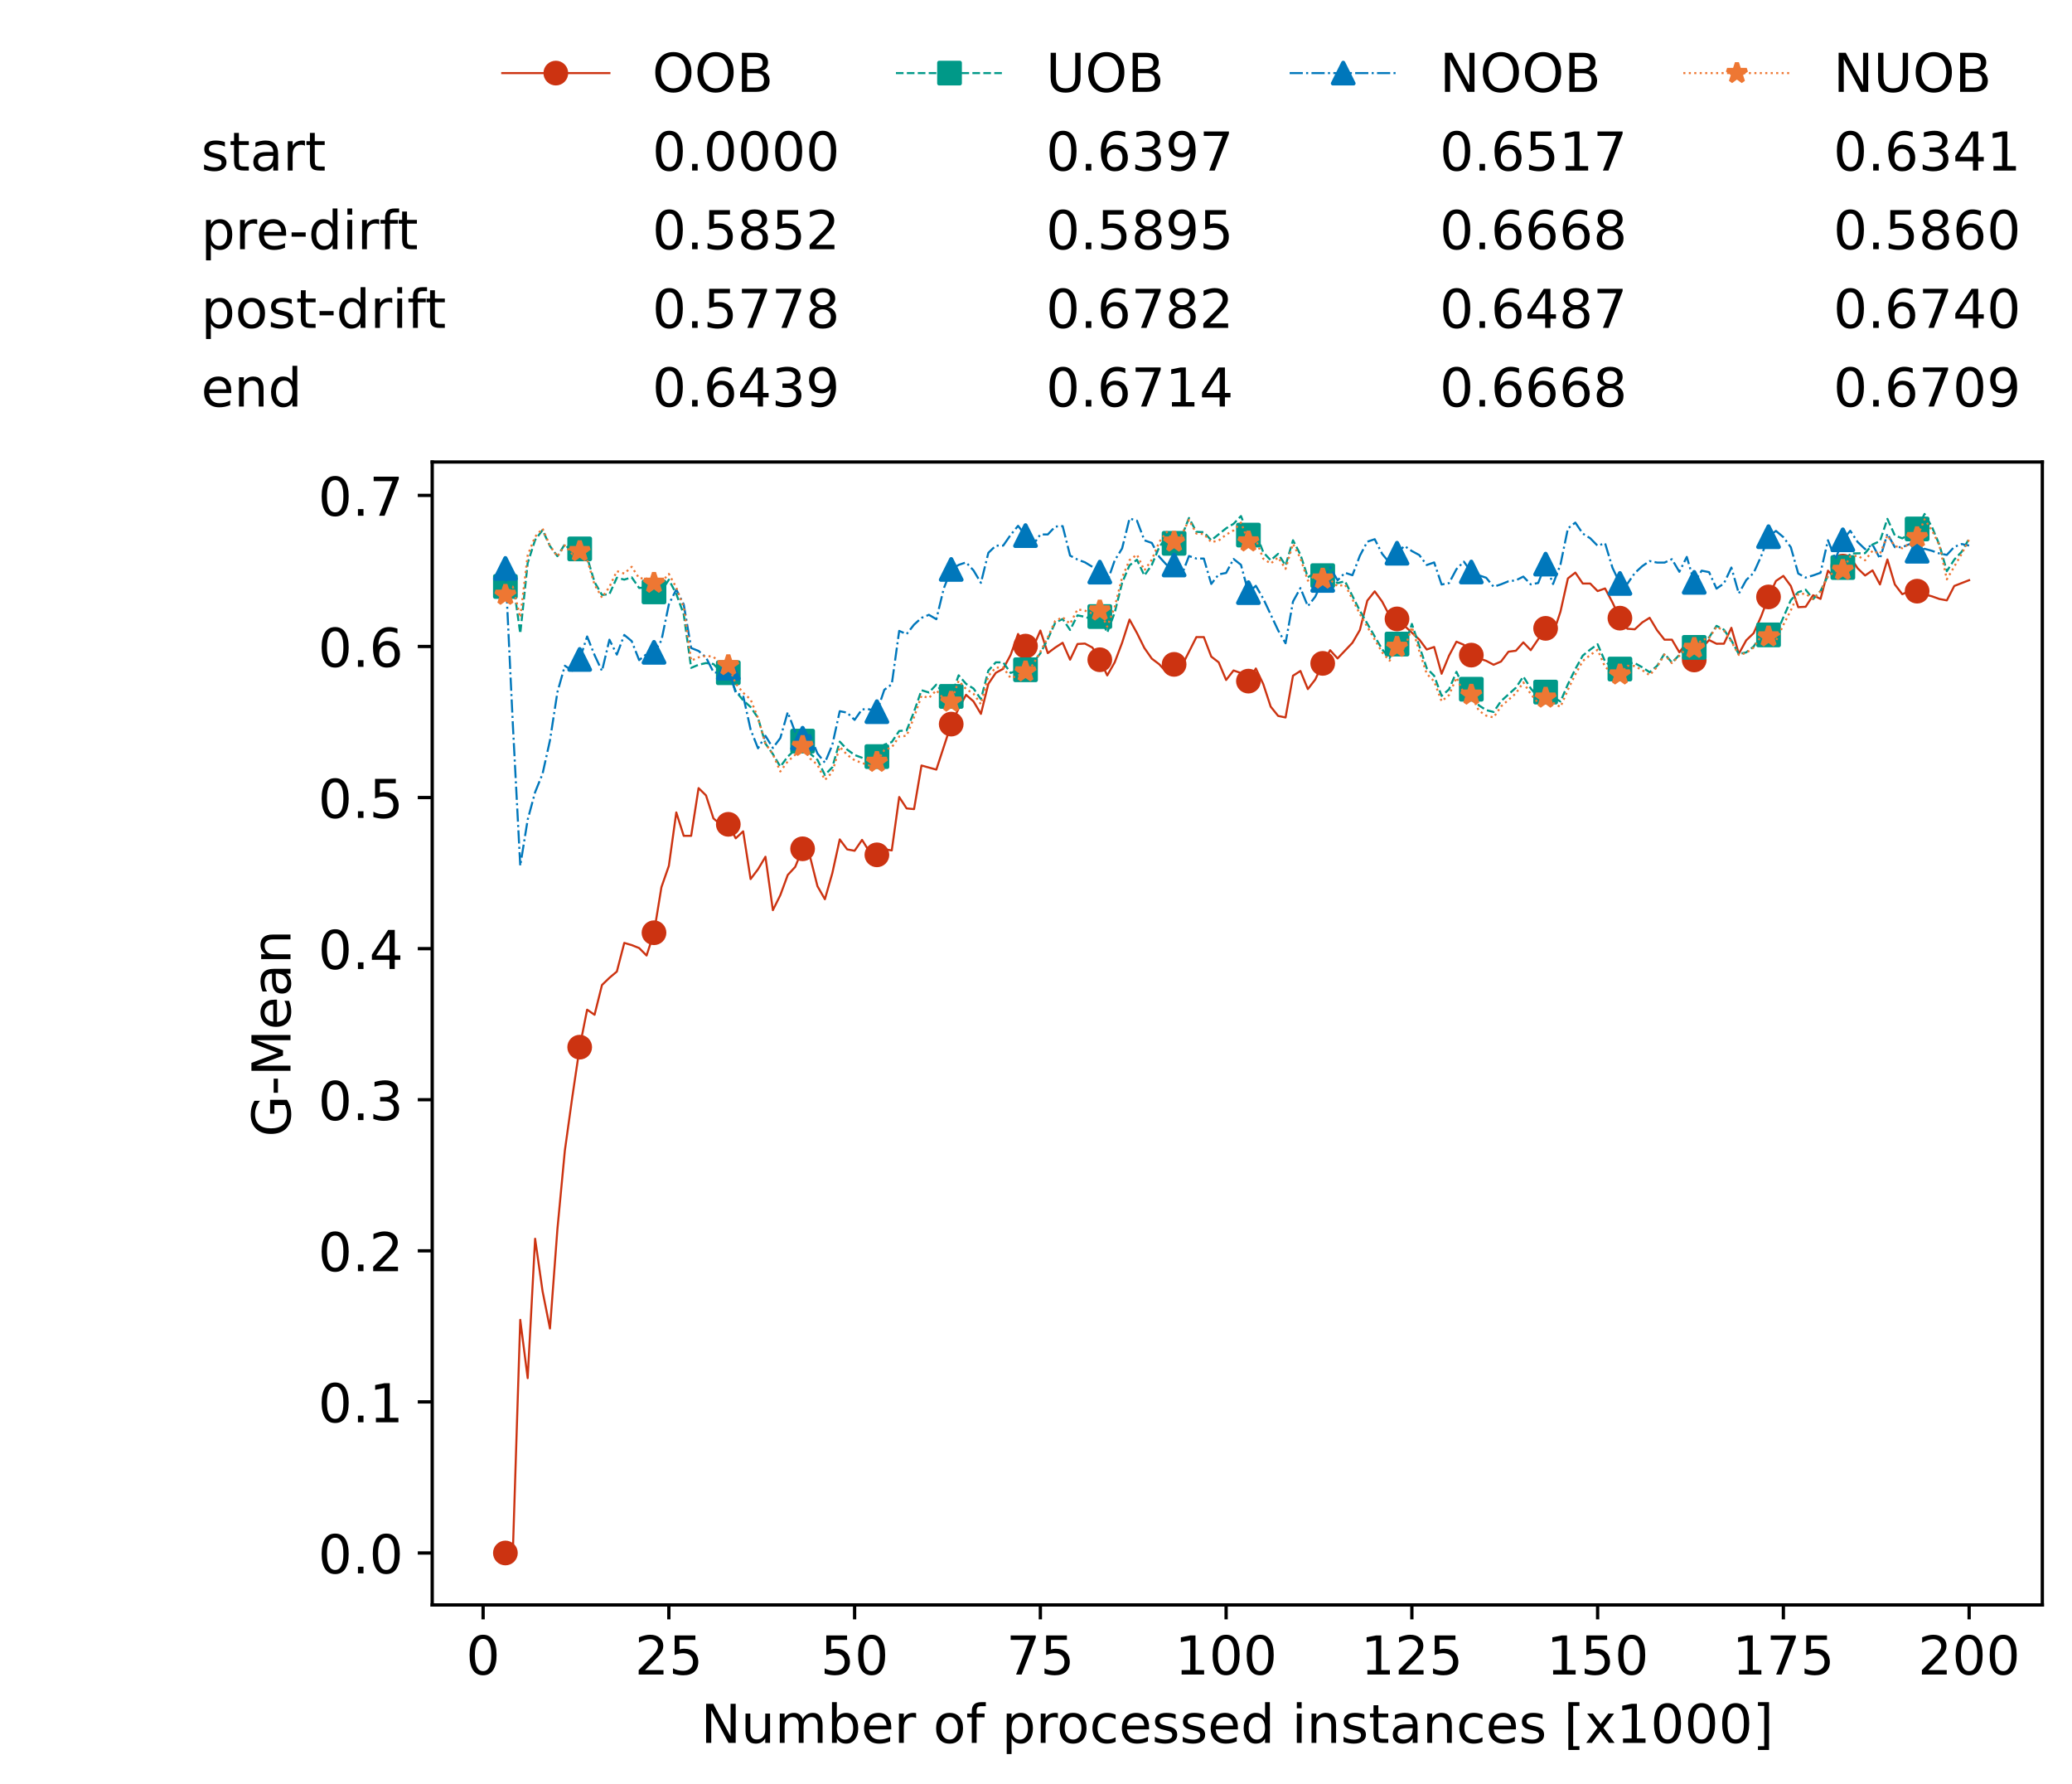 <?xml version="1.0" encoding="utf-8" standalone="no"?>
<!DOCTYPE svg PUBLIC "-//W3C//DTD SVG 1.1//EN"
  "http://www.w3.org/Graphics/SVG/1.1/DTD/svg11.dtd">
<!-- Created with matplotlib (https://matplotlib.org/) -->
<svg height="432.615pt" version="1.1" viewBox="0 0 502.65 432.615" width="502.65pt" xmlns="http://www.w3.org/2000/svg" xmlns:xlink="http://www.w3.org/1999/xlink">
 <defs>
  <style type="text/css">*{stroke-linecap:butt;stroke-linejoin:round;}</style>
 </defs>
 <g id="figure_1">
  <g id="patch_1">
   <path d="M 0 432.615 
L 502.65 432.615 
L 502.65 0 
L 0 0 
z
" style="fill:#ffffff;"/>
  </g>
  <g id="axes_1">
   <g id="patch_2">
    <path d="M 104.85 389.252 
L 495.45 389.252 
L 495.45 112.052 
L 104.85 112.052 
z
" style="fill:#ffffff;"/>
   </g>
   <g id="matplotlib.axis_1">
    <g id="xtick_1">
     <g id="line2d_1">
      <defs>
       <path d="M 0 0 
L 0 3.5 
" id="m5d52e35e7b" style="stroke:#000000;stroke-width:0.8;"/>
      </defs>
      <g>
       <use style="stroke:#000000;stroke-width:0.8;" x="117.197" xlink:href="#m5d52e35e7b" y="389.252"/>
      </g>
     </g>
     <g id="text_1">
      <!-- 0 -->
      <g transform="translate(113.061 406.13)scale(0.13 -0.13)">
       <defs>
        <path d="M 31.781 66.406 
Q 24.172 66.406 20.328 58.906 
Q 16.5 51.422 16.5 36.375 
Q 16.5 21.391 20.328 13.891 
Q 24.172 6.391 31.781 6.391 
Q 39.453 6.391 43.281 13.891 
Q 47.125 21.391 47.125 36.375 
Q 47.125 51.422 43.281 58.906 
Q 39.453 66.406 31.781 66.406 
z
M 31.781 74.219 
Q 44.047 74.219 50.516 64.516 
Q 56.984 54.828 56.984 36.375 
Q 56.984 17.969 50.516 8.266 
Q 44.047 -1.422 31.781 -1.422 
Q 19.531 -1.422 13.062 8.266 
Q 6.594 17.969 6.594 36.375 
Q 6.594 54.828 13.062 64.516 
Q 19.531 74.219 31.781 74.219 
z
" id="DejaVuSans-48"/>
       </defs>
       <use xlink:href="#DejaVuSans-48"/>
      </g>
     </g>
    </g>
    <g id="xtick_2">
     <g id="line2d_2">
      <g>
       <use style="stroke:#000000;stroke-width:0.8;" x="162.259" xlink:href="#m5d52e35e7b" y="389.252"/>
      </g>
     </g>
     <g id="text_2">
      <!-- 25 -->
      <g transform="translate(153.988 406.13)scale(0.13 -0.13)">
       <defs>
        <path d="M 19.188 8.297 
L 53.609 8.297 
L 53.609 0 
L 7.328 0 
L 7.328 8.297 
Q 12.938 14.109 22.625 23.891 
Q 32.328 33.688 34.812 36.531 
Q 39.547 41.844 41.422 45.531 
Q 43.312 49.219 43.312 52.781 
Q 43.312 58.594 39.234 62.25 
Q 35.156 65.922 28.609 65.922 
Q 23.969 65.922 18.812 64.312 
Q 13.672 62.703 7.812 59.422 
L 7.812 69.391 
Q 13.766 71.781 18.938 73 
Q 24.125 74.219 28.422 74.219 
Q 39.75 74.219 46.484 68.547 
Q 53.219 62.891 53.219 53.422 
Q 53.219 48.922 51.531 44.891 
Q 49.859 40.875 45.406 35.406 
Q 44.188 33.984 37.641 27.219 
Q 31.109 20.453 19.188 8.297 
z
" id="DejaVuSans-50"/>
        <path d="M 10.797 72.906 
L 49.516 72.906 
L 49.516 64.594 
L 19.828 64.594 
L 19.828 46.734 
Q 21.969 47.469 24.109 47.828 
Q 26.266 48.188 28.422 48.188 
Q 40.625 48.188 47.75 41.5 
Q 54.891 34.812 54.891 23.391 
Q 54.891 11.625 47.562 5.094 
Q 40.234 -1.422 26.906 -1.422 
Q 22.312 -1.422 17.547 -0.641 
Q 12.797 0.141 7.719 1.703 
L 7.719 11.625 
Q 12.109 9.234 16.797 8.062 
Q 21.484 6.891 26.703 6.891 
Q 35.156 6.891 40.078 11.328 
Q 45.016 15.766 45.016 23.391 
Q 45.016 31 40.078 35.438 
Q 35.156 39.891 26.703 39.891 
Q 22.75 39.891 18.812 39.016 
Q 14.891 38.141 10.797 36.281 
z
" id="DejaVuSans-53"/>
       </defs>
       <use xlink:href="#DejaVuSans-50"/>
       <use x="63.623" xlink:href="#DejaVuSans-53"/>
      </g>
     </g>
    </g>
    <g id="xtick_3">
     <g id="line2d_3">
      <g>
       <use style="stroke:#000000;stroke-width:0.8;" x="207.322" xlink:href="#m5d52e35e7b" y="389.252"/>
      </g>
     </g>
     <g id="text_3">
      <!-- 50 -->
      <g transform="translate(199.05 406.13)scale(0.13 -0.13)">
       <use xlink:href="#DejaVuSans-53"/>
       <use x="63.623" xlink:href="#DejaVuSans-48"/>
      </g>
     </g>
    </g>
    <g id="xtick_4">
     <g id="line2d_4">
      <g>
       <use style="stroke:#000000;stroke-width:0.8;" x="252.384" xlink:href="#m5d52e35e7b" y="389.252"/>
      </g>
     </g>
     <g id="text_4">
      <!-- 75 -->
      <g transform="translate(244.113 406.13)scale(0.13 -0.13)">
       <defs>
        <path d="M 8.203 72.906 
L 55.078 72.906 
L 55.078 68.703 
L 28.609 0 
L 18.312 0 
L 43.219 64.594 
L 8.203 64.594 
z
" id="DejaVuSans-55"/>
       </defs>
       <use xlink:href="#DejaVuSans-55"/>
       <use x="63.623" xlink:href="#DejaVuSans-53"/>
      </g>
     </g>
    </g>
    <g id="xtick_5">
     <g id="line2d_5">
      <g>
       <use style="stroke:#000000;stroke-width:0.8;" x="297.446" xlink:href="#m5d52e35e7b" y="389.252"/>
      </g>
     </g>
     <g id="text_5">
      <!-- 100 -->
      <g transform="translate(285.039 406.13)scale(0.13 -0.13)">
       <defs>
        <path d="M 12.406 8.297 
L 28.516 8.297 
L 28.516 63.922 
L 10.984 60.406 
L 10.984 69.391 
L 28.422 72.906 
L 38.281 72.906 
L 38.281 8.297 
L 54.391 8.297 
L 54.391 0 
L 12.406 0 
z
" id="DejaVuSans-49"/>
       </defs>
       <use xlink:href="#DejaVuSans-49"/>
       <use x="63.623" xlink:href="#DejaVuSans-48"/>
       <use x="127.246" xlink:href="#DejaVuSans-48"/>
      </g>
     </g>
    </g>
    <g id="xtick_6">
     <g id="line2d_6">
      <g>
       <use style="stroke:#000000;stroke-width:0.8;" x="342.509" xlink:href="#m5d52e35e7b" y="389.252"/>
      </g>
     </g>
     <g id="text_6">
      <!-- 125 -->
      <g transform="translate(330.102 406.13)scale(0.13 -0.13)">
       <use xlink:href="#DejaVuSans-49"/>
       <use x="63.623" xlink:href="#DejaVuSans-50"/>
       <use x="127.246" xlink:href="#DejaVuSans-53"/>
      </g>
     </g>
    </g>
    <g id="xtick_7">
     <g id="line2d_7">
      <g>
       <use style="stroke:#000000;stroke-width:0.8;" x="387.571" xlink:href="#m5d52e35e7b" y="389.252"/>
      </g>
     </g>
     <g id="text_7">
      <!-- 150 -->
      <g transform="translate(375.164 406.13)scale(0.13 -0.13)">
       <use xlink:href="#DejaVuSans-49"/>
       <use x="63.623" xlink:href="#DejaVuSans-53"/>
       <use x="127.246" xlink:href="#DejaVuSans-48"/>
      </g>
     </g>
    </g>
    <g id="xtick_8">
     <g id="line2d_8">
      <g>
       <use style="stroke:#000000;stroke-width:0.8;" x="432.633" xlink:href="#m5d52e35e7b" y="389.252"/>
      </g>
     </g>
     <g id="text_8">
      <!-- 175 -->
      <g transform="translate(420.226 406.13)scale(0.13 -0.13)">
       <use xlink:href="#DejaVuSans-49"/>
       <use x="63.623" xlink:href="#DejaVuSans-55"/>
       <use x="127.246" xlink:href="#DejaVuSans-53"/>
      </g>
     </g>
    </g>
    <g id="xtick_9">
     <g id="line2d_9">
      <g>
       <use style="stroke:#000000;stroke-width:0.8;" x="477.695" xlink:href="#m5d52e35e7b" y="389.252"/>
      </g>
     </g>
     <g id="text_9">
      <!-- 200 -->
      <g transform="translate(465.289 406.13)scale(0.13 -0.13)">
       <use xlink:href="#DejaVuSans-50"/>
       <use x="63.623" xlink:href="#DejaVuSans-48"/>
       <use x="127.246" xlink:href="#DejaVuSans-48"/>
      </g>
     </g>
    </g>
    <g id="text_10">
     <!-- Number of processed instances [x1000] -->
     <g transform="translate(170.025 422.711)scale(0.13 -0.13)">
      <defs>
       <path d="M 9.812 72.906 
L 23.094 72.906 
L 55.422 11.922 
L 55.422 72.906 
L 64.984 72.906 
L 64.984 0 
L 51.703 0 
L 19.391 60.984 
L 19.391 0 
L 9.812 0 
z
" id="DejaVuSans-78"/>
       <path d="M 8.5 21.578 
L 8.5 54.688 
L 17.484 54.688 
L 17.484 21.922 
Q 17.484 14.156 20.5 10.266 
Q 23.531 6.391 29.594 6.391 
Q 36.859 6.391 41.078 11.031 
Q 45.312 15.672 45.312 23.688 
L 45.312 54.688 
L 54.297 54.688 
L 54.297 0 
L 45.312 0 
L 45.312 8.406 
Q 42.047 3.422 37.719 1 
Q 33.406 -1.422 27.688 -1.422 
Q 18.266 -1.422 13.375 4.438 
Q 8.5 10.297 8.5 21.578 
z
M 31.109 56 
z
" id="DejaVuSans-117"/>
       <path d="M 52 44.188 
Q 55.375 50.25 60.062 53.125 
Q 64.75 56 71.094 56 
Q 79.641 56 84.281 50.016 
Q 88.922 44.047 88.922 33.016 
L 88.922 0 
L 79.891 0 
L 79.891 32.719 
Q 79.891 40.578 77.094 44.375 
Q 74.312 48.188 68.609 48.188 
Q 61.625 48.188 57.562 43.547 
Q 53.516 38.922 53.516 30.906 
L 53.516 0 
L 44.484 0 
L 44.484 32.719 
Q 44.484 40.625 41.703 44.406 
Q 38.922 48.188 33.109 48.188 
Q 26.219 48.188 22.156 43.531 
Q 18.109 38.875 18.109 30.906 
L 18.109 0 
L 9.078 0 
L 9.078 54.688 
L 18.109 54.688 
L 18.109 46.188 
Q 21.188 51.219 25.484 53.609 
Q 29.781 56 35.688 56 
Q 41.656 56 45.828 52.969 
Q 50 49.953 52 44.188 
z
" id="DejaVuSans-109"/>
       <path d="M 48.688 27.297 
Q 48.688 37.203 44.609 42.844 
Q 40.531 48.484 33.406 48.484 
Q 26.266 48.484 22.188 42.844 
Q 18.109 37.203 18.109 27.297 
Q 18.109 17.391 22.188 11.75 
Q 26.266 6.109 33.406 6.109 
Q 40.531 6.109 44.609 11.75 
Q 48.688 17.391 48.688 27.297 
z
M 18.109 46.391 
Q 20.953 51.266 25.266 53.625 
Q 29.594 56 35.594 56 
Q 45.562 56 51.781 48.094 
Q 58.016 40.188 58.016 27.297 
Q 58.016 14.406 51.781 6.484 
Q 45.562 -1.422 35.594 -1.422 
Q 29.594 -1.422 25.266 0.953 
Q 20.953 3.328 18.109 8.203 
L 18.109 0 
L 9.078 0 
L 9.078 75.984 
L 18.109 75.984 
z
" id="DejaVuSans-98"/>
       <path d="M 56.203 29.594 
L 56.203 25.203 
L 14.891 25.203 
Q 15.484 15.922 20.484 11.062 
Q 25.484 6.203 34.422 6.203 
Q 39.594 6.203 44.453 7.469 
Q 49.312 8.734 54.109 11.281 
L 54.109 2.781 
Q 49.266 0.734 44.188 -0.344 
Q 39.109 -1.422 33.891 -1.422 
Q 20.797 -1.422 13.156 6.188 
Q 5.516 13.812 5.516 26.812 
Q 5.516 40.234 12.766 48.109 
Q 20.016 56 32.328 56 
Q 43.359 56 49.781 48.891 
Q 56.203 41.797 56.203 29.594 
z
M 47.219 32.234 
Q 47.125 39.594 43.094 43.984 
Q 39.062 48.391 32.422 48.391 
Q 24.906 48.391 20.391 44.141 
Q 15.875 39.891 15.188 32.172 
z
" id="DejaVuSans-101"/>
       <path d="M 41.109 46.297 
Q 39.594 47.172 37.812 47.578 
Q 36.031 48 33.891 48 
Q 26.266 48 22.188 43.047 
Q 18.109 38.094 18.109 28.812 
L 18.109 0 
L 9.078 0 
L 9.078 54.688 
L 18.109 54.688 
L 18.109 46.188 
Q 20.953 51.172 25.484 53.578 
Q 30.031 56 36.531 56 
Q 37.453 56 38.578 55.875 
Q 39.703 55.766 41.062 55.516 
z
" id="DejaVuSans-114"/>
       <path id="DejaVuSans-32"/>
       <path d="M 30.609 48.391 
Q 23.391 48.391 19.188 42.75 
Q 14.984 37.109 14.984 27.297 
Q 14.984 17.484 19.156 11.844 
Q 23.344 6.203 30.609 6.203 
Q 37.797 6.203 41.984 11.859 
Q 46.188 17.531 46.188 27.297 
Q 46.188 37.016 41.984 42.703 
Q 37.797 48.391 30.609 48.391 
z
M 30.609 56 
Q 42.328 56 49.016 48.375 
Q 55.719 40.766 55.719 27.297 
Q 55.719 13.875 49.016 6.219 
Q 42.328 -1.422 30.609 -1.422 
Q 18.844 -1.422 12.172 6.219 
Q 5.516 13.875 5.516 27.297 
Q 5.516 40.766 12.172 48.375 
Q 18.844 56 30.609 56 
z
" id="DejaVuSans-111"/>
       <path d="M 37.109 75.984 
L 37.109 68.5 
L 28.516 68.5 
Q 23.688 68.5 21.797 66.547 
Q 19.922 64.594 19.922 59.516 
L 19.922 54.688 
L 34.719 54.688 
L 34.719 47.703 
L 19.922 47.703 
L 19.922 0 
L 10.891 0 
L 10.891 47.703 
L 2.297 47.703 
L 2.297 54.688 
L 10.891 54.688 
L 10.891 58.5 
Q 10.891 67.625 15.141 71.797 
Q 19.391 75.984 28.609 75.984 
z
" id="DejaVuSans-102"/>
       <path d="M 18.109 8.203 
L 18.109 -20.797 
L 9.078 -20.797 
L 9.078 54.688 
L 18.109 54.688 
L 18.109 46.391 
Q 20.953 51.266 25.266 53.625 
Q 29.594 56 35.594 56 
Q 45.562 56 51.781 48.094 
Q 58.016 40.188 58.016 27.297 
Q 58.016 14.406 51.781 6.484 
Q 45.562 -1.422 35.594 -1.422 
Q 29.594 -1.422 25.266 0.953 
Q 20.953 3.328 18.109 8.203 
z
M 48.688 27.297 
Q 48.688 37.203 44.609 42.844 
Q 40.531 48.484 33.406 48.484 
Q 26.266 48.484 22.188 42.844 
Q 18.109 37.203 18.109 27.297 
Q 18.109 17.391 22.188 11.75 
Q 26.266 6.109 33.406 6.109 
Q 40.531 6.109 44.609 11.75 
Q 48.688 17.391 48.688 27.297 
z
" id="DejaVuSans-112"/>
       <path d="M 48.781 52.594 
L 48.781 44.188 
Q 44.969 46.297 41.141 47.344 
Q 37.312 48.391 33.406 48.391 
Q 24.656 48.391 19.812 42.844 
Q 14.984 37.312 14.984 27.297 
Q 14.984 17.281 19.812 11.734 
Q 24.656 6.203 33.406 6.203 
Q 37.312 6.203 41.141 7.25 
Q 44.969 8.297 48.781 10.406 
L 48.781 2.094 
Q 45.016 0.344 40.984 -0.531 
Q 36.969 -1.422 32.422 -1.422 
Q 20.062 -1.422 12.781 6.344 
Q 5.516 14.109 5.516 27.297 
Q 5.516 40.672 12.859 48.328 
Q 20.219 56 33.016 56 
Q 37.156 56 41.109 55.141 
Q 45.062 54.297 48.781 52.594 
z
" id="DejaVuSans-99"/>
       <path d="M 44.281 53.078 
L 44.281 44.578 
Q 40.484 46.531 36.375 47.5 
Q 32.281 48.484 27.875 48.484 
Q 21.188 48.484 17.844 46.438 
Q 14.5 44.391 14.5 40.281 
Q 14.5 37.156 16.891 35.375 
Q 19.281 33.594 26.516 31.984 
L 29.594 31.297 
Q 39.156 29.25 43.188 25.516 
Q 47.219 21.781 47.219 15.094 
Q 47.219 7.469 41.188 3.016 
Q 35.156 -1.422 24.609 -1.422 
Q 20.219 -1.422 15.453 -0.562 
Q 10.688 0.297 5.422 2 
L 5.422 11.281 
Q 10.406 8.688 15.234 7.391 
Q 20.062 6.109 24.812 6.109 
Q 31.156 6.109 34.562 8.281 
Q 37.984 10.453 37.984 14.406 
Q 37.984 18.062 35.516 20.016 
Q 33.062 21.969 24.703 23.781 
L 21.578 24.516 
Q 13.234 26.266 9.516 29.906 
Q 5.812 33.547 5.812 39.891 
Q 5.812 47.609 11.281 51.797 
Q 16.75 56 26.812 56 
Q 31.781 56 36.172 55.266 
Q 40.578 54.547 44.281 53.078 
z
" id="DejaVuSans-115"/>
       <path d="M 45.406 46.391 
L 45.406 75.984 
L 54.391 75.984 
L 54.391 0 
L 45.406 0 
L 45.406 8.203 
Q 42.578 3.328 38.25 0.953 
Q 33.938 -1.422 27.875 -1.422 
Q 17.969 -1.422 11.734 6.484 
Q 5.516 14.406 5.516 27.297 
Q 5.516 40.188 11.734 48.094 
Q 17.969 56 27.875 56 
Q 33.938 56 38.25 53.625 
Q 42.578 51.266 45.406 46.391 
z
M 14.797 27.297 
Q 14.797 17.391 18.875 11.75 
Q 22.953 6.109 30.078 6.109 
Q 37.203 6.109 41.297 11.75 
Q 45.406 17.391 45.406 27.297 
Q 45.406 37.203 41.297 42.844 
Q 37.203 48.484 30.078 48.484 
Q 22.953 48.484 18.875 42.844 
Q 14.797 37.203 14.797 27.297 
z
" id="DejaVuSans-100"/>
       <path d="M 9.422 54.688 
L 18.406 54.688 
L 18.406 0 
L 9.422 0 
z
M 9.422 75.984 
L 18.406 75.984 
L 18.406 64.594 
L 9.422 64.594 
z
" id="DejaVuSans-105"/>
       <path d="M 54.891 33.016 
L 54.891 0 
L 45.906 0 
L 45.906 32.719 
Q 45.906 40.484 42.875 44.328 
Q 39.844 48.188 33.797 48.188 
Q 26.516 48.188 22.312 43.547 
Q 18.109 38.922 18.109 30.906 
L 18.109 0 
L 9.078 0 
L 9.078 54.688 
L 18.109 54.688 
L 18.109 46.188 
Q 21.344 51.125 25.703 53.562 
Q 30.078 56 35.797 56 
Q 45.219 56 50.047 50.172 
Q 54.891 44.344 54.891 33.016 
z
" id="DejaVuSans-110"/>
       <path d="M 18.312 70.219 
L 18.312 54.688 
L 36.812 54.688 
L 36.812 47.703 
L 18.312 47.703 
L 18.312 18.016 
Q 18.312 11.328 20.141 9.422 
Q 21.969 7.516 27.594 7.516 
L 36.812 7.516 
L 36.812 0 
L 27.594 0 
Q 17.188 0 13.234 3.875 
Q 9.281 7.766 9.281 18.016 
L 9.281 47.703 
L 2.688 47.703 
L 2.688 54.688 
L 9.281 54.688 
L 9.281 70.219 
z
" id="DejaVuSans-116"/>
       <path d="M 34.281 27.484 
Q 23.391 27.484 19.188 25 
Q 14.984 22.516 14.984 16.5 
Q 14.984 11.719 18.141 8.906 
Q 21.297 6.109 26.703 6.109 
Q 34.188 6.109 38.703 11.406 
Q 43.219 16.703 43.219 25.484 
L 43.219 27.484 
z
M 52.203 31.203 
L 52.203 0 
L 43.219 0 
L 43.219 8.297 
Q 40.141 3.328 35.547 0.953 
Q 30.953 -1.422 24.312 -1.422 
Q 15.922 -1.422 10.953 3.297 
Q 6 8.016 6 15.922 
Q 6 25.141 12.172 29.828 
Q 18.359 34.516 30.609 34.516 
L 43.219 34.516 
L 43.219 35.406 
Q 43.219 41.609 39.141 45 
Q 35.062 48.391 27.688 48.391 
Q 23 48.391 18.547 47.266 
Q 14.109 46.141 10.016 43.891 
L 10.016 52.203 
Q 14.938 54.109 19.578 55.047 
Q 24.219 56 28.609 56 
Q 40.484 56 46.344 49.844 
Q 52.203 43.703 52.203 31.203 
z
" id="DejaVuSans-97"/>
       <path d="M 8.594 75.984 
L 29.297 75.984 
L 29.297 69 
L 17.578 69 
L 17.578 -6.203 
L 29.297 -6.203 
L 29.297 -13.188 
L 8.594 -13.188 
z
" id="DejaVuSans-91"/>
       <path d="M 54.891 54.688 
L 35.109 28.078 
L 55.906 0 
L 45.312 0 
L 29.391 21.484 
L 13.484 0 
L 2.875 0 
L 24.125 28.609 
L 4.688 54.688 
L 15.281 54.688 
L 29.781 35.203 
L 44.281 54.688 
z
" id="DejaVuSans-120"/>
       <path d="M 30.422 75.984 
L 30.422 -13.188 
L 9.719 -13.188 
L 9.719 -6.203 
L 21.391 -6.203 
L 21.391 69 
L 9.719 69 
L 9.719 75.984 
z
" id="DejaVuSans-93"/>
      </defs>
      <use xlink:href="#DejaVuSans-78"/>
      <use x="74.805" xlink:href="#DejaVuSans-117"/>
      <use x="138.184" xlink:href="#DejaVuSans-109"/>
      <use x="235.596" xlink:href="#DejaVuSans-98"/>
      <use x="299.072" xlink:href="#DejaVuSans-101"/>
      <use x="360.596" xlink:href="#DejaVuSans-114"/>
      <use x="401.709" xlink:href="#DejaVuSans-32"/>
      <use x="433.496" xlink:href="#DejaVuSans-111"/>
      <use x="494.678" xlink:href="#DejaVuSans-102"/>
      <use x="529.883" xlink:href="#DejaVuSans-32"/>
      <use x="561.67" xlink:href="#DejaVuSans-112"/>
      <use x="625.146" xlink:href="#DejaVuSans-114"/>
      <use x="664.01" xlink:href="#DejaVuSans-111"/>
      <use x="725.191" xlink:href="#DejaVuSans-99"/>
      <use x="780.172" xlink:href="#DejaVuSans-101"/>
      <use x="841.695" xlink:href="#DejaVuSans-115"/>
      <use x="893.795" xlink:href="#DejaVuSans-115"/>
      <use x="945.895" xlink:href="#DejaVuSans-101"/>
      <use x="1007.418" xlink:href="#DejaVuSans-100"/>
      <use x="1070.895" xlink:href="#DejaVuSans-32"/>
      <use x="1102.682" xlink:href="#DejaVuSans-105"/>
      <use x="1130.465" xlink:href="#DejaVuSans-110"/>
      <use x="1193.844" xlink:href="#DejaVuSans-115"/>
      <use x="1245.943" xlink:href="#DejaVuSans-116"/>
      <use x="1285.152" xlink:href="#DejaVuSans-97"/>
      <use x="1346.432" xlink:href="#DejaVuSans-110"/>
      <use x="1409.811" xlink:href="#DejaVuSans-99"/>
      <use x="1464.791" xlink:href="#DejaVuSans-101"/>
      <use x="1526.314" xlink:href="#DejaVuSans-115"/>
      <use x="1578.414" xlink:href="#DejaVuSans-32"/>
      <use x="1610.201" xlink:href="#DejaVuSans-91"/>
      <use x="1649.215" xlink:href="#DejaVuSans-120"/>
      <use x="1708.395" xlink:href="#DejaVuSans-49"/>
      <use x="1772.018" xlink:href="#DejaVuSans-48"/>
      <use x="1835.641" xlink:href="#DejaVuSans-48"/>
      <use x="1899.264" xlink:href="#DejaVuSans-48"/>
      <use x="1962.887" xlink:href="#DejaVuSans-93"/>
     </g>
    </g>
   </g>
   <g id="matplotlib.axis_2">
    <g id="ytick_1">
     <g id="line2d_10">
      <defs>
       <path d="M 0 0 
L -3.5 0 
" id="m55fff16486" style="stroke:#000000;stroke-width:0.8;"/>
      </defs>
      <g>
       <use style="stroke:#000000;stroke-width:0.8;" x="104.85" xlink:href="#m55fff16486" y="376.652"/>
      </g>
     </g>
     <g id="text_11">
      <!-- 0.0 -->
      <g transform="translate(77.176 381.591)scale(0.13 -0.13)">
       <defs>
        <path d="M 10.688 12.406 
L 21 12.406 
L 21 0 
L 10.688 0 
z
" id="DejaVuSans-46"/>
       </defs>
       <use xlink:href="#DejaVuSans-48"/>
       <use x="63.623" xlink:href="#DejaVuSans-46"/>
       <use x="95.41" xlink:href="#DejaVuSans-48"/>
      </g>
     </g>
    </g>
    <g id="ytick_2">
     <g id="line2d_11">
      <g>
       <use style="stroke:#000000;stroke-width:0.8;" x="104.85" xlink:href="#m55fff16486" y="340.008"/>
      </g>
     </g>
     <g id="text_12">
      <!-- 0.1 -->
      <g transform="translate(77.176 344.947)scale(0.13 -0.13)">
       <use xlink:href="#DejaVuSans-48"/>
       <use x="63.623" xlink:href="#DejaVuSans-46"/>
       <use x="95.41" xlink:href="#DejaVuSans-49"/>
      </g>
     </g>
    </g>
    <g id="ytick_3">
     <g id="line2d_12">
      <g>
       <use style="stroke:#000000;stroke-width:0.8;" x="104.85" xlink:href="#m55fff16486" y="303.365"/>
      </g>
     </g>
     <g id="text_13">
      <!-- 0.2 -->
      <g transform="translate(77.176 308.304)scale(0.13 -0.13)">
       <use xlink:href="#DejaVuSans-48"/>
       <use x="63.623" xlink:href="#DejaVuSans-46"/>
       <use x="95.41" xlink:href="#DejaVuSans-50"/>
      </g>
     </g>
    </g>
    <g id="ytick_4">
     <g id="line2d_13">
      <g>
       <use style="stroke:#000000;stroke-width:0.8;" x="104.85" xlink:href="#m55fff16486" y="266.722"/>
      </g>
     </g>
     <g id="text_14">
      <!-- 0.3 -->
      <g transform="translate(77.176 271.661)scale(0.13 -0.13)">
       <defs>
        <path d="M 40.578 39.312 
Q 47.656 37.797 51.625 33 
Q 55.609 28.219 55.609 21.188 
Q 55.609 10.406 48.188 4.484 
Q 40.766 -1.422 27.094 -1.422 
Q 22.516 -1.422 17.656 -0.516 
Q 12.797 0.391 7.625 2.203 
L 7.625 11.719 
Q 11.719 9.328 16.594 8.109 
Q 21.484 6.891 26.812 6.891 
Q 36.078 6.891 40.938 10.547 
Q 45.797 14.203 45.797 21.188 
Q 45.797 27.641 41.281 31.266 
Q 36.766 34.906 28.719 34.906 
L 20.219 34.906 
L 20.219 43.016 
L 29.109 43.016 
Q 36.375 43.016 40.234 45.922 
Q 44.094 48.828 44.094 54.297 
Q 44.094 59.906 40.109 62.906 
Q 36.141 65.922 28.719 65.922 
Q 24.656 65.922 20.016 65.031 
Q 15.375 64.156 9.812 62.312 
L 9.812 71.094 
Q 15.438 72.656 20.344 73.438 
Q 25.25 74.219 29.594 74.219 
Q 40.828 74.219 47.359 69.109 
Q 53.906 64.016 53.906 55.328 
Q 53.906 49.266 50.438 45.094 
Q 46.969 40.922 40.578 39.312 
z
" id="DejaVuSans-51"/>
       </defs>
       <use xlink:href="#DejaVuSans-48"/>
       <use x="63.623" xlink:href="#DejaVuSans-46"/>
       <use x="95.41" xlink:href="#DejaVuSans-51"/>
      </g>
     </g>
    </g>
    <g id="ytick_5">
     <g id="line2d_14">
      <g>
       <use style="stroke:#000000;stroke-width:0.8;" x="104.85" xlink:href="#m55fff16486" y="230.078"/>
      </g>
     </g>
     <g id="text_15">
      <!-- 0.4 -->
      <g transform="translate(77.176 235.017)scale(0.13 -0.13)">
       <defs>
        <path d="M 37.797 64.312 
L 12.891 25.391 
L 37.797 25.391 
z
M 35.203 72.906 
L 47.609 72.906 
L 47.609 25.391 
L 58.016 25.391 
L 58.016 17.188 
L 47.609 17.188 
L 47.609 0 
L 37.797 0 
L 37.797 17.188 
L 4.891 17.188 
L 4.891 26.703 
z
" id="DejaVuSans-52"/>
       </defs>
       <use xlink:href="#DejaVuSans-48"/>
       <use x="63.623" xlink:href="#DejaVuSans-46"/>
       <use x="95.41" xlink:href="#DejaVuSans-52"/>
      </g>
     </g>
    </g>
    <g id="ytick_6">
     <g id="line2d_15">
      <g>
       <use style="stroke:#000000;stroke-width:0.8;" x="104.85" xlink:href="#m55fff16486" y="193.435"/>
      </g>
     </g>
     <g id="text_16">
      <!-- 0.5 -->
      <g transform="translate(77.176 198.374)scale(0.13 -0.13)">
       <use xlink:href="#DejaVuSans-48"/>
       <use x="63.623" xlink:href="#DejaVuSans-46"/>
       <use x="95.41" xlink:href="#DejaVuSans-53"/>
      </g>
     </g>
    </g>
    <g id="ytick_7">
     <g id="line2d_16">
      <g>
       <use style="stroke:#000000;stroke-width:0.8;" x="104.85" xlink:href="#m55fff16486" y="156.792"/>
      </g>
     </g>
     <g id="text_17">
      <!-- 0.6 -->
      <g transform="translate(77.176 161.731)scale(0.13 -0.13)">
       <defs>
        <path d="M 33.016 40.375 
Q 26.375 40.375 22.484 35.828 
Q 18.609 31.297 18.609 23.391 
Q 18.609 15.531 22.484 10.953 
Q 26.375 6.391 33.016 6.391 
Q 39.656 6.391 43.531 10.953 
Q 47.406 15.531 47.406 23.391 
Q 47.406 31.297 43.531 35.828 
Q 39.656 40.375 33.016 40.375 
z
M 52.594 71.297 
L 52.594 62.312 
Q 48.875 64.062 45.094 64.984 
Q 41.312 65.922 37.594 65.922 
Q 27.828 65.922 22.672 59.328 
Q 17.531 52.734 16.797 39.406 
Q 19.672 43.656 24.016 45.922 
Q 28.375 48.188 33.594 48.188 
Q 44.578 48.188 50.953 41.516 
Q 57.328 34.859 57.328 23.391 
Q 57.328 12.156 50.688 5.359 
Q 44.047 -1.422 33.016 -1.422 
Q 20.359 -1.422 13.672 8.266 
Q 6.984 17.969 6.984 36.375 
Q 6.984 53.656 15.188 63.938 
Q 23.391 74.219 37.203 74.219 
Q 40.922 74.219 44.703 73.484 
Q 48.484 72.75 52.594 71.297 
z
" id="DejaVuSans-54"/>
       </defs>
       <use xlink:href="#DejaVuSans-48"/>
       <use x="63.623" xlink:href="#DejaVuSans-46"/>
       <use x="95.41" xlink:href="#DejaVuSans-54"/>
      </g>
     </g>
    </g>
    <g id="ytick_8">
     <g id="line2d_17">
      <g>
       <use style="stroke:#000000;stroke-width:0.8;" x="104.85" xlink:href="#m55fff16486" y="120.148"/>
      </g>
     </g>
     <g id="text_18">
      <!-- 0.7 -->
      <g transform="translate(77.176 125.087)scale(0.13 -0.13)">
       <use xlink:href="#DejaVuSans-48"/>
       <use x="63.623" xlink:href="#DejaVuSans-46"/>
       <use x="95.41" xlink:href="#DejaVuSans-55"/>
      </g>
     </g>
    </g>
    <g id="text_19">
     <!-- G-Mean -->
     <g transform="translate(70.472 275.744)rotate(-90)scale(0.13 -0.13)">
      <defs>
       <path d="M 59.516 10.406 
L 59.516 29.984 
L 43.406 29.984 
L 43.406 38.094 
L 69.281 38.094 
L 69.281 6.781 
Q 63.578 2.734 56.688 0.656 
Q 49.812 -1.422 42 -1.422 
Q 24.906 -1.422 15.25 8.562 
Q 5.609 18.562 5.609 36.375 
Q 5.609 54.25 15.25 64.234 
Q 24.906 74.219 42 74.219 
Q 49.125 74.219 55.547 72.453 
Q 61.969 70.703 67.391 67.281 
L 67.391 56.781 
Q 61.922 61.422 55.766 63.766 
Q 49.609 66.109 42.828 66.109 
Q 29.438 66.109 22.719 58.641 
Q 16.016 51.172 16.016 36.375 
Q 16.016 21.625 22.719 14.156 
Q 29.438 6.688 42.828 6.688 
Q 48.047 6.688 52.141 7.594 
Q 56.25 8.5 59.516 10.406 
z
" id="DejaVuSans-71"/>
       <path d="M 4.891 31.391 
L 31.203 31.391 
L 31.203 23.391 
L 4.891 23.391 
z
" id="DejaVuSans-45"/>
       <path d="M 9.812 72.906 
L 24.516 72.906 
L 43.109 23.297 
L 61.812 72.906 
L 76.516 72.906 
L 76.516 0 
L 66.891 0 
L 66.891 64.016 
L 48.094 14.016 
L 38.188 14.016 
L 19.391 64.016 
L 19.391 0 
L 9.812 0 
z
" id="DejaVuSans-77"/>
      </defs>
      <use xlink:href="#DejaVuSans-71"/>
      <use x="77.49" xlink:href="#DejaVuSans-45"/>
      <use x="113.574" xlink:href="#DejaVuSans-77"/>
      <use x="199.854" xlink:href="#DejaVuSans-101"/>
      <use x="261.377" xlink:href="#DejaVuSans-97"/>
      <use x="322.656" xlink:href="#DejaVuSans-110"/>
     </g>
    </g>
   </g>
   <g id="line2d_18"/>
   <g id="line2d_19"/>
   <g id="line2d_20"/>
   <g id="line2d_21"/>
   <g id="line2d_22"/>
   <g id="line2d_23">
    <path clip-path="url(#p0f5e4d5268)" d="M 122.605 376.652 
L 124.407 376.652 
L 126.21 320.11 
L 128.012 334.245 
L 129.815 300.436 
L 131.617 313.139 
L 133.419 322.212 
L 135.222 298.136 
L 137.024 279.089 
L 138.827 266.12 
L 140.629 253.971 
L 142.432 244.882 
L 144.234 246.118 
L 146.037 238.896 
L 147.839 237.155 
L 149.642 235.637 
L 151.444 228.69 
L 153.247 229.216 
L 155.049 229.933 
L 156.852 231.745 
L 158.654 226.221 
L 160.457 215.172 
L 162.259 209.998 
L 164.062 197.042 
L 165.864 202.718 
L 167.667 202.718 
L 169.469 191.142 
L 171.272 192.917 
L 173.074 198.489 
L 174.877 200.058 
L 176.679 199.926 
L 178.482 203.32 
L 180.284 201.626 
L 182.087 213.207 
L 183.889 210.823 
L 185.692 207.793 
L 187.494 220.748 
L 189.297 217.106 
L 191.099 212.214 
L 192.902 210.266 
L 194.704 205.864 
L 196.507 207.752 
L 198.309 214.93 
L 200.112 218.097 
L 201.914 211.774 
L 203.717 203.581 
L 205.519 206 
L 207.322 206.341 
L 209.124 203.703 
L 210.927 206.571 
L 212.729 207.33 
L 214.532 205.965 
L 216.334 206.258 
L 218.137 193.303 
L 219.939 196.068 
L 221.742 196.24 
L 223.544 185.662 
L 227.149 186.655 
L 230.754 175.62 
L 232.557 171.832 
L 234.359 168.516 
L 236.162 170.115 
L 237.964 173.141 
L 239.767 165.858 
L 241.569 163.188 
L 243.372 162.205 
L 245.174 158.826 
L 246.976 153.762 
L 248.779 156.707 
L 250.581 157.105 
L 252.384 152.929 
L 254.186 158.404 
L 255.989 157.056 
L 257.791 155.896 
L 259.594 159.996 
L 261.396 156.189 
L 263.199 156.09 
L 265.001 157.044 
L 266.804 160.013 
L 268.606 163.81 
L 270.409 160.661 
L 272.211 155.895 
L 274.014 150.267 
L 275.816 153.529 
L 277.619 157.162 
L 279.421 159.745 
L 281.224 161.105 
L 283.026 163.069 
L 284.829 161.133 
L 286.631 161.657 
L 290.236 154.512 
L 292.039 154.512 
L 293.841 159.244 
L 295.644 160.64 
L 297.446 164.92 
L 299.249 162.608 
L 301.051 163.24 
L 302.854 165.194 
L 304.656 162.131 
L 306.459 165.913 
L 308.261 171.388 
L 310.064 173.628 
L 311.866 174.016 
L 313.669 163.888 
L 315.471 162.732 
L 317.274 167.131 
L 319.076 164.803 
L 320.879 160.892 
L 322.681 157.702 
L 324.484 159.691 
L 328.089 155.897 
L 329.891 152.806 
L 331.694 145.679 
L 333.496 143.422 
L 335.299 145.905 
L 337.101 149.334 
L 338.904 150.103 
L 344.311 155.106 
L 346.114 157.527 
L 347.916 156.913 
L 349.719 163.408 
L 351.521 159.017 
L 353.324 155.627 
L 355.126 156.392 
L 356.928 158.888 
L 358.731 159.666 
L 360.533 160.269 
L 362.336 161.224 
L 364.138 160.445 
L 365.941 158.064 
L 367.743 157.825 
L 369.546 155.796 
L 371.348 157.683 
L 374.953 152.398 
L 376.756 153.815 
L 378.558 148.339 
L 380.361 140.29 
L 382.163 138.878 
L 383.966 141.526 
L 385.768 141.526 
L 387.571 143.358 
L 389.373 142.722 
L 391.176 146.12 
L 392.978 149.923 
L 394.781 152.49 
L 396.583 152.628 
L 398.386 150.967 
L 400.188 149.838 
L 401.991 152.855 
L 403.793 155.145 
L 405.596 155.145 
L 407.398 158.201 
L 409.201 155.824 
L 411.003 160.065 
L 412.806 157.231 
L 414.608 155.235 
L 416.411 156.129 
L 418.213 156.123 
L 420.016 152.267 
L 421.818 158.57 
L 423.621 155.297 
L 425.423 153.564 
L 427.226 149.539 
L 429.028 144.775 
L 430.831 140.904 
L 432.633 139.674 
L 434.436 142.116 
L 436.238 147.259 
L 438.041 147.16 
L 439.843 144.363 
L 441.646 145.257 
L 443.448 138.406 
L 445.251 140.319 
L 447.053 137.304 
L 448.856 135.106 
L 450.658 137.844 
L 452.461 139.579 
L 454.263 138.336 
L 456.066 141.749 
L 457.868 135.691 
L 459.671 141.748 
L 461.473 144.112 
L 463.276 143.378 
L 465.078 143.378 
L 466.881 144.142 
L 468.683 144.631 
L 470.485 145.273 
L 472.288 145.609 
L 474.09 142.115 
L 477.695 140.713 
L 477.695 140.713 
" style="fill:none;stroke:#cc3311;stroke-linecap:square;stroke-width:0.5;"/>
    <defs>
     <path d="M 0 2.5 
C 0.663 2.5 1.299 2.237 1.768 1.768 
C 2.237 1.299 2.5 0.663 2.5 0 
C 2.5 -0.663 2.237 -1.299 1.768 -1.768 
C 1.299 -2.237 0.663 -2.5 0 -2.5 
C -0.663 -2.5 -1.299 -2.237 -1.768 -1.768 
C -2.237 -1.299 -2.5 -0.663 -2.5 0 
C -2.5 0.663 -2.237 1.299 -1.768 1.768 
C -1.299 2.237 -0.663 2.5 0 2.5 
z
" id="m6a44de6f7f" style="stroke:#cc3311;"/>
    </defs>
    <g clip-path="url(#p0f5e4d5268)">
     <use style="fill:#cc3311;stroke:#cc3311;" x="122.605" xlink:href="#m6a44de6f7f" y="376.652"/>
     <use style="fill:#cc3311;stroke:#cc3311;" x="140.629" xlink:href="#m6a44de6f7f" y="253.971"/>
     <use style="fill:#cc3311;stroke:#cc3311;" x="158.654" xlink:href="#m6a44de6f7f" y="226.221"/>
     <use style="fill:#cc3311;stroke:#cc3311;" x="176.679" xlink:href="#m6a44de6f7f" y="199.926"/>
     <use style="fill:#cc3311;stroke:#cc3311;" x="194.704" xlink:href="#m6a44de6f7f" y="205.864"/>
     <use style="fill:#cc3311;stroke:#cc3311;" x="212.729" xlink:href="#m6a44de6f7f" y="207.33"/>
     <use style="fill:#cc3311;stroke:#cc3311;" x="230.754" xlink:href="#m6a44de6f7f" y="175.62"/>
     <use style="fill:#cc3311;stroke:#cc3311;" x="248.779" xlink:href="#m6a44de6f7f" y="156.707"/>
     <use style="fill:#cc3311;stroke:#cc3311;" x="266.804" xlink:href="#m6a44de6f7f" y="160.013"/>
     <use style="fill:#cc3311;stroke:#cc3311;" x="284.829" xlink:href="#m6a44de6f7f" y="161.133"/>
     <use style="fill:#cc3311;stroke:#cc3311;" x="302.854" xlink:href="#m6a44de6f7f" y="165.194"/>
     <use style="fill:#cc3311;stroke:#cc3311;" x="320.879" xlink:href="#m6a44de6f7f" y="160.892"/>
     <use style="fill:#cc3311;stroke:#cc3311;" x="338.904" xlink:href="#m6a44de6f7f" y="150.103"/>
     <use style="fill:#cc3311;stroke:#cc3311;" x="356.928" xlink:href="#m6a44de6f7f" y="158.888"/>
     <use style="fill:#cc3311;stroke:#cc3311;" x="374.953" xlink:href="#m6a44de6f7f" y="152.398"/>
     <use style="fill:#cc3311;stroke:#cc3311;" x="392.978" xlink:href="#m6a44de6f7f" y="149.923"/>
     <use style="fill:#cc3311;stroke:#cc3311;" x="411.003" xlink:href="#m6a44de6f7f" y="160.065"/>
     <use style="fill:#cc3311;stroke:#cc3311;" x="429.028" xlink:href="#m6a44de6f7f" y="144.775"/>
     <use style="fill:#cc3311;stroke:#cc3311;" x="447.053" xlink:href="#m6a44de6f7f" y="137.304"/>
     <use style="fill:#cc3311;stroke:#cc3311;" x="465.078" xlink:href="#m6a44de6f7f" y="143.378"/>
    </g>
   </g>
   <g id="line2d_24"/>
   <g id="line2d_25"/>
   <g id="line2d_26"/>
   <g id="line2d_27"/>
   <g id="line2d_28">
    <path clip-path="url(#p0f5e4d5268)" d="M 122.605 142.241 
L 124.407 140.666 
L 126.21 153.659 
L 128.012 136.54 
L 129.815 130.964 
L 131.617 128.561 
L 133.419 132.443 
L 135.222 134.898 
L 137.024 131.996 
L 138.827 133.996 
L 140.629 133.13 
L 142.432 135.151 
L 144.234 141.18 
L 146.037 144.294 
L 147.839 144.096 
L 149.642 140.12 
L 151.444 140.578 
L 153.247 140.022 
L 155.049 142.598 
L 156.852 142.479 
L 158.654 143.564 
L 160.457 143.415 
L 162.259 140.588 
L 164.062 144.058 
L 165.864 148.973 
L 167.667 161.979 
L 169.469 161.221 
L 171.272 160.817 
L 173.074 161.047 
L 174.877 162.872 
L 176.679 163.159 
L 178.482 167.634 
L 180.284 169.85 
L 182.087 171.476 
L 183.889 174.119 
L 185.692 180.356 
L 187.494 182.891 
L 189.297 185.948 
L 191.099 183.499 
L 192.902 181.841 
L 194.704 179.749 
L 196.507 182.762 
L 198.309 184.278 
L 200.112 187.955 
L 201.914 186.083 
L 203.717 179.87 
L 205.519 181.793 
L 207.322 183.115 
L 210.927 184.442 
L 212.729 183.505 
L 214.532 180.599 
L 216.334 179.97 
L 218.137 177.282 
L 219.939 177.153 
L 221.742 172.603 
L 223.544 167.404 
L 225.347 167.952 
L 227.149 166.05 
L 228.952 168.22 
L 230.754 168.901 
L 232.557 163.784 
L 234.359 165.857 
L 236.162 166.99 
L 237.964 169.574 
L 239.767 162.654 
L 241.569 160.642 
L 243.372 160.653 
L 245.174 163.207 
L 246.976 162.574 
L 248.779 162.447 
L 250.581 160.775 
L 252.384 158.457 
L 254.186 154.996 
L 255.989 151.022 
L 257.791 150.127 
L 259.594 152.786 
L 261.396 149.24 
L 263.199 149.602 
L 265.001 150.226 
L 266.804 149.536 
L 268.606 153.43 
L 270.409 148.607 
L 272.211 141.373 
L 274.014 137.11 
L 275.816 135.762 
L 277.619 139.586 
L 279.421 137.002 
L 281.224 132.678 
L 283.026 130.23 
L 284.829 131.77 
L 286.631 130.211 
L 288.434 125.625 
L 290.236 128.984 
L 292.039 129.073 
L 293.841 131.039 
L 297.446 128.134 
L 299.249 127.047 
L 301.051 125.161 
L 302.854 129.776 
L 304.656 129.239 
L 306.459 133.948 
L 308.261 135.886 
L 310.064 134.324 
L 311.866 137.146 
L 313.669 131.03 
L 315.471 134.52 
L 317.274 140.035 
L 319.076 138.8 
L 320.879 139.617 
L 322.681 139.785 
L 324.484 141.425 
L 326.286 140.969 
L 329.891 148.131 
L 335.299 157.487 
L 337.101 159.593 
L 338.904 156.208 
L 340.706 156.745 
L 342.509 151.326 
L 346.114 162.071 
L 347.916 163.903 
L 349.719 168.788 
L 351.521 167.188 
L 353.324 162.945 
L 355.126 166.829 
L 356.928 167.163 
L 358.731 171.051 
L 360.533 172.223 
L 362.336 172.679 
L 364.138 170.041 
L 367.743 166.795 
L 369.546 164.077 
L 371.348 166.969 
L 373.151 169.099 
L 374.953 167.86 
L 376.756 169.093 
L 378.558 170.138 
L 380.361 165.954 
L 382.163 162.267 
L 383.966 159.007 
L 385.768 157.549 
L 387.571 156.25 
L 389.373 160.428 
L 391.176 161.873 
L 392.978 162.265 
L 394.781 160.821 
L 396.583 160.821 
L 398.386 161.832 
L 400.188 163.044 
L 401.991 161.499 
L 403.793 158.542 
L 405.596 160.704 
L 409.201 156.973 
L 411.003 157.015 
L 412.806 155.05 
L 414.608 154.607 
L 416.411 151.792 
L 418.213 152.725 
L 420.016 155.337 
L 421.818 158.624 
L 423.621 158.224 
L 425.423 156.804 
L 427.226 154.017 
L 430.831 153.888 
L 434.436 145.57 
L 436.238 143.622 
L 438.041 143.024 
L 439.843 145.312 
L 441.646 143.338 
L 443.448 139.633 
L 445.251 138.274 
L 447.053 137.641 
L 448.856 134.241 
L 452.461 134.154 
L 454.263 132.059 
L 456.066 131.237 
L 457.868 125.847 
L 459.671 129.869 
L 461.473 130.563 
L 463.276 129.559 
L 465.078 128.292 
L 466.881 124.652 
L 468.683 127.816 
L 470.485 132.148 
L 472.288 138.528 
L 474.09 135.728 
L 475.893 133.817 
L 477.695 130.639 
L 477.695 130.639 
" style="fill:none;stroke:#009988;stroke-dasharray:1.85,0.8;stroke-dashoffset:0;stroke-width:0.5;"/>
    <defs>
     <path d="M -2.5 2.5 
L 2.5 2.5 
L 2.5 -2.5 
L -2.5 -2.5 
z
" id="m5d8f9a1463" style="stroke:#009988;stroke-linejoin:miter;"/>
    </defs>
    <g clip-path="url(#p0f5e4d5268)">
     <use style="fill:#009988;stroke:#009988;stroke-linejoin:miter;" x="122.605" xlink:href="#m5d8f9a1463" y="142.241"/>
     <use style="fill:#009988;stroke:#009988;stroke-linejoin:miter;" x="140.629" xlink:href="#m5d8f9a1463" y="133.13"/>
     <use style="fill:#009988;stroke:#009988;stroke-linejoin:miter;" x="158.654" xlink:href="#m5d8f9a1463" y="143.564"/>
     <use style="fill:#009988;stroke:#009988;stroke-linejoin:miter;" x="176.679" xlink:href="#m5d8f9a1463" y="163.159"/>
     <use style="fill:#009988;stroke:#009988;stroke-linejoin:miter;" x="194.704" xlink:href="#m5d8f9a1463" y="179.749"/>
     <use style="fill:#009988;stroke:#009988;stroke-linejoin:miter;" x="212.729" xlink:href="#m5d8f9a1463" y="183.505"/>
     <use style="fill:#009988;stroke:#009988;stroke-linejoin:miter;" x="230.754" xlink:href="#m5d8f9a1463" y="168.901"/>
     <use style="fill:#009988;stroke:#009988;stroke-linejoin:miter;" x="248.779" xlink:href="#m5d8f9a1463" y="162.447"/>
     <use style="fill:#009988;stroke:#009988;stroke-linejoin:miter;" x="266.804" xlink:href="#m5d8f9a1463" y="149.536"/>
     <use style="fill:#009988;stroke:#009988;stroke-linejoin:miter;" x="284.829" xlink:href="#m5d8f9a1463" y="131.77"/>
     <use style="fill:#009988;stroke:#009988;stroke-linejoin:miter;" x="302.854" xlink:href="#m5d8f9a1463" y="129.776"/>
     <use style="fill:#009988;stroke:#009988;stroke-linejoin:miter;" x="320.879" xlink:href="#m5d8f9a1463" y="139.617"/>
     <use style="fill:#009988;stroke:#009988;stroke-linejoin:miter;" x="338.904" xlink:href="#m5d8f9a1463" y="156.208"/>
     <use style="fill:#009988;stroke:#009988;stroke-linejoin:miter;" x="356.928" xlink:href="#m5d8f9a1463" y="167.163"/>
     <use style="fill:#009988;stroke:#009988;stroke-linejoin:miter;" x="374.953" xlink:href="#m5d8f9a1463" y="167.86"/>
     <use style="fill:#009988;stroke:#009988;stroke-linejoin:miter;" x="392.978" xlink:href="#m5d8f9a1463" y="162.265"/>
     <use style="fill:#009988;stroke:#009988;stroke-linejoin:miter;" x="411.003" xlink:href="#m5d8f9a1463" y="157.015"/>
     <use style="fill:#009988;stroke:#009988;stroke-linejoin:miter;" x="429.028" xlink:href="#m5d8f9a1463" y="153.988"/>
     <use style="fill:#009988;stroke:#009988;stroke-linejoin:miter;" x="447.053" xlink:href="#m5d8f9a1463" y="137.641"/>
     <use style="fill:#009988;stroke:#009988;stroke-linejoin:miter;" x="465.078" xlink:href="#m5d8f9a1463" y="128.292"/>
    </g>
   </g>
   <g id="line2d_29"/>
   <g id="line2d_30"/>
   <g id="line2d_31"/>
   <g id="line2d_32"/>
   <g id="line2d_33">
    <path clip-path="url(#p0f5e4d5268)" d="M 122.605 137.862 
L 124.407 175.609 
L 126.21 209.979 
L 128.012 198.784 
L 129.815 192.13 
L 131.617 187.677 
L 133.419 179.56 
L 135.222 167.88 
L 137.024 161.464 
L 138.827 162.667 
L 140.629 159.934 
L 142.432 154.365 
L 144.234 158.883 
L 146.037 162.739 
L 147.839 155.15 
L 149.642 158.762 
L 151.444 153.997 
L 153.247 155.491 
L 155.049 160.103 
L 156.852 158.628 
L 158.654 158.215 
L 160.457 155.337 
L 162.259 146.585 
L 164.062 142.965 
L 165.864 146.601 
L 167.667 157.163 
L 169.469 157.877 
L 171.272 159.454 
L 173.074 162.997 
L 174.877 163.366 
L 176.679 162.051 
L 178.482 168.034 
L 180.284 168.739 
L 182.087 176.929 
L 183.889 181.49 
L 185.692 178.461 
L 187.494 181.417 
L 189.297 179.004 
L 191.099 172.731 
L 192.902 177.561 
L 194.704 179.051 
L 196.507 178.268 
L 198.309 182.756 
L 200.112 184.972 
L 201.914 180.673 
L 203.717 172.484 
L 205.519 172.851 
L 207.322 174.598 
L 209.124 172.035 
L 210.927 172.035 
L 212.729 172.604 
L 214.532 167.294 
L 216.334 165.969 
L 218.137 153.013 
L 219.939 153.797 
L 221.742 151.494 
L 223.544 149.86 
L 225.347 149.113 
L 227.149 150.18 
L 228.952 142.715 
L 230.754 138.108 
L 232.557 137.012 
L 234.359 136.39 
L 236.162 138.341 
L 237.964 141.367 
L 239.767 134.08 
L 241.569 132.339 
L 243.372 132.328 
L 245.174 129.73 
L 246.976 127.53 
L 250.581 132.191 
L 252.384 129.625 
L 254.186 129.625 
L 255.989 127.712 
L 257.791 127.601 
L 259.594 134.749 
L 261.396 135.709 
L 263.199 136.378 
L 265.001 137.472 
L 266.804 138.756 
L 268.606 141.117 
L 270.409 135.948 
L 272.211 133.018 
L 274.014 125.758 
L 275.816 126.283 
L 277.619 131.046 
L 279.421 131.682 
L 281.224 135.045 
L 283.026 137.008 
L 284.829 137.03 
L 286.631 139.611 
L 288.434 134.856 
L 290.236 135.465 
L 292.039 135.472 
L 293.841 141.628 
L 295.644 139.306 
L 297.446 138.954 
L 299.249 135.567 
L 301.051 136.988 
L 302.854 143.731 
L 304.656 142.078 
L 306.459 145.204 
L 310.064 152.886 
L 311.866 156.018 
L 313.669 145.891 
L 315.471 142.626 
L 317.274 147.025 
L 319.076 144.704 
L 320.879 140.776 
L 322.681 137.588 
L 324.484 140.75 
L 326.286 138.912 
L 328.089 139.514 
L 329.891 134.79 
L 331.694 131.379 
L 333.496 130.777 
L 335.299 134.329 
L 337.101 136.52 
L 338.904 134.173 
L 340.706 132.401 
L 342.509 133.65 
L 344.311 134.621 
L 346.114 137.035 
L 347.916 136.408 
L 349.719 141.765 
L 351.521 141.423 
L 353.324 138.039 
L 355.126 136.222 
L 356.928 138.73 
L 358.731 139.513 
L 360.533 140.123 
L 362.336 142.319 
L 364.138 141.716 
L 365.941 140.983 
L 367.743 140.751 
L 369.546 139.843 
L 371.348 141.735 
L 373.151 141.399 
L 374.953 136.822 
L 376.756 141.652 
L 378.558 136.917 
L 380.361 128.157 
L 382.163 126.751 
L 383.966 129.41 
L 385.768 130.539 
L 387.571 132.371 
L 389.373 131.736 
L 391.176 137.709 
L 392.978 141.504 
L 394.781 141.592 
L 396.583 138.986 
L 398.386 137.318 
L 400.188 136.075 
L 401.991 136.442 
L 403.793 136.449 
L 405.596 135.623 
L 407.398 138.679 
L 409.201 135.068 
L 411.003 141.24 
L 412.806 138.402 
L 414.608 138.763 
L 416.411 142.767 
L 418.213 141.502 
L 420.016 137.648 
L 421.818 143.953 
L 423.621 140.681 
L 425.423 138.954 
L 427.226 134.936 
L 429.028 130.168 
L 430.831 128.765 
L 432.633 130.279 
L 434.436 132.721 
L 436.238 139.105 
L 438.041 140.085 
L 439.843 139.564 
L 441.646 138.918 
L 443.448 131.026 
L 445.251 135.645 
L 447.053 130.923 
L 448.856 128.725 
L 450.658 131.463 
L 452.461 133.191 
L 454.263 132.088 
L 456.066 135.494 
L 457.868 129.439 
L 459.671 132.718 
L 461.473 132.705 
L 463.276 131.958 
L 465.078 133.698 
L 466.881 133.102 
L 468.683 133.591 
L 470.485 134.243 
L 472.288 134.579 
L 474.09 132.636 
L 475.893 131.949 
L 477.695 132.318 
L 477.695 132.318 
" style="fill:none;stroke:#0077bb;stroke-dasharray:3.2,0.8,0.5,0.8;stroke-dashoffset:0;stroke-width:0.5;"/>
    <defs>
     <path d="M 0 -2.5 
L -2.5 2.5 
L 2.5 2.5 
z
" id="m029bc88f71" style="stroke:#0077bb;stroke-linejoin:miter;"/>
    </defs>
    <g clip-path="url(#p0f5e4d5268)">
     <use style="fill:#0077bb;stroke:#0077bb;stroke-linejoin:miter;" x="122.605" xlink:href="#m029bc88f71" y="137.862"/>
     <use style="fill:#0077bb;stroke:#0077bb;stroke-linejoin:miter;" x="140.629" xlink:href="#m029bc88f71" y="159.934"/>
     <use style="fill:#0077bb;stroke:#0077bb;stroke-linejoin:miter;" x="158.654" xlink:href="#m029bc88f71" y="158.215"/>
     <use style="fill:#0077bb;stroke:#0077bb;stroke-linejoin:miter;" x="176.679" xlink:href="#m029bc88f71" y="162.051"/>
     <use style="fill:#0077bb;stroke:#0077bb;stroke-linejoin:miter;" x="194.704" xlink:href="#m029bc88f71" y="179.051"/>
     <use style="fill:#0077bb;stroke:#0077bb;stroke-linejoin:miter;" x="212.729" xlink:href="#m029bc88f71" y="172.604"/>
     <use style="fill:#0077bb;stroke:#0077bb;stroke-linejoin:miter;" x="230.754" xlink:href="#m029bc88f71" y="138.108"/>
     <use style="fill:#0077bb;stroke:#0077bb;stroke-linejoin:miter;" x="248.779" xlink:href="#m029bc88f71" y="129.9"/>
     <use style="fill:#0077bb;stroke:#0077bb;stroke-linejoin:miter;" x="266.804" xlink:href="#m029bc88f71" y="138.756"/>
     <use style="fill:#0077bb;stroke:#0077bb;stroke-linejoin:miter;" x="284.829" xlink:href="#m029bc88f71" y="137.03"/>
     <use style="fill:#0077bb;stroke:#0077bb;stroke-linejoin:miter;" x="302.854" xlink:href="#m029bc88f71" y="143.731"/>
     <use style="fill:#0077bb;stroke:#0077bb;stroke-linejoin:miter;" x="320.879" xlink:href="#m029bc88f71" y="140.776"/>
     <use style="fill:#0077bb;stroke:#0077bb;stroke-linejoin:miter;" x="338.904" xlink:href="#m029bc88f71" y="134.173"/>
     <use style="fill:#0077bb;stroke:#0077bb;stroke-linejoin:miter;" x="356.928" xlink:href="#m029bc88f71" y="138.73"/>
     <use style="fill:#0077bb;stroke:#0077bb;stroke-linejoin:miter;" x="374.953" xlink:href="#m029bc88f71" y="136.822"/>
     <use style="fill:#0077bb;stroke:#0077bb;stroke-linejoin:miter;" x="392.978" xlink:href="#m029bc88f71" y="141.504"/>
     <use style="fill:#0077bb;stroke:#0077bb;stroke-linejoin:miter;" x="411.003" xlink:href="#m029bc88f71" y="141.24"/>
     <use style="fill:#0077bb;stroke:#0077bb;stroke-linejoin:miter;" x="429.028" xlink:href="#m029bc88f71" y="130.168"/>
     <use style="fill:#0077bb;stroke:#0077bb;stroke-linejoin:miter;" x="447.053" xlink:href="#m029bc88f71" y="130.923"/>
     <use style="fill:#0077bb;stroke:#0077bb;stroke-linejoin:miter;" x="465.078" xlink:href="#m029bc88f71" y="133.698"/>
    </g>
   </g>
   <g id="line2d_34"/>
   <g id="line2d_35"/>
   <g id="line2d_36"/>
   <g id="line2d_37"/>
   <g id="line2d_38">
    <path clip-path="url(#p0f5e4d5268)" d="M 122.605 144.283 
L 124.407 142.285 
L 126.21 149.744 
L 128.012 134.657 
L 129.815 130.177 
L 131.617 128.176 
L 133.419 132.402 
L 135.222 134.965 
L 137.024 132.282 
L 138.827 134.417 
L 140.629 133.693 
L 142.432 135.719 
L 144.234 141.79 
L 146.037 144.942 
L 147.839 142.353 
L 149.642 138.514 
L 151.444 139.118 
L 153.247 137.47 
L 155.049 140.242 
L 156.852 140.305 
L 158.654 141.375 
L 160.457 141.197 
L 162.259 139.192 
L 164.062 142.507 
L 165.864 147.314 
L 167.667 160.238 
L 169.469 159.42 
L 171.272 159.062 
L 173.074 159.29 
L 174.877 161.063 
L 176.679 161.342 
L 178.482 165.817 
L 180.284 168.015 
L 182.087 169.642 
L 183.889 174.14 
L 185.692 180.383 
L 187.494 182.916 
L 189.297 187.102 
L 191.099 184.665 
L 192.902 183.056 
L 194.704 180.943 
L 196.507 183.957 
L 198.309 185.485 
L 200.112 189.166 
L 201.914 187.287 
L 203.717 181.123 
L 205.519 183.075 
L 207.322 184.393 
L 210.927 185.673 
L 212.729 184.796 
L 214.532 181.909 
L 216.334 181.265 
L 218.137 178.626 
L 219.939 178.461 
L 221.742 173.94 
L 223.544 168.749 
L 225.347 169.278 
L 227.149 167.412 
L 228.952 169.529 
L 230.754 170.204 
L 232.557 165.103 
L 234.359 167.123 
L 236.162 168.252 
L 237.964 170.797 
L 239.767 163.917 
L 241.569 161.912 
L 243.372 161.912 
L 245.174 164.459 
L 246.976 163.871 
L 248.779 162.866 
L 250.581 161.202 
L 252.384 158.076 
L 254.186 154.557 
L 255.989 150.6 
L 257.791 149.706 
L 259.594 151.296 
L 261.396 147.785 
L 263.199 148.107 
L 265.001 148.807 
L 266.804 148.089 
L 268.606 151.994 
L 270.409 147.224 
L 272.211 140.078 
L 274.014 135.849 
L 275.816 134.506 
L 277.619 138.331 
L 279.421 135.745 
L 281.224 131.444 
L 283.026 129.034 
L 284.829 131.389 
L 286.631 129.824 
L 288.434 126.078 
L 290.236 129.415 
L 292.039 129.519 
L 293.841 131.49 
L 295.644 131.105 
L 297.446 129.677 
L 299.249 128.642 
L 301.051 126.735 
L 302.854 131.345 
L 304.656 130.837 
L 306.459 135.508 
L 308.261 136.683 
L 310.064 135.184 
L 311.866 137.971 
L 313.669 131.898 
L 315.471 135.363 
L 317.274 140.832 
L 319.076 139.55 
L 320.879 140.358 
L 322.681 140.587 
L 324.484 142.181 
L 326.286 141.781 
L 329.891 148.931 
L 335.299 158.204 
L 337.101 160.252 
L 338.904 156.906 
L 340.706 157.423 
L 342.509 152.061 
L 344.311 157.929 
L 346.114 163.411 
L 347.916 165.258 
L 349.719 170.091 
L 351.521 168.575 
L 353.324 164.339 
L 355.126 168.192 
L 356.928 168.503 
L 358.731 172.343 
L 360.533 173.566 
L 362.336 174.003 
L 364.138 171.331 
L 367.743 168.162 
L 369.546 165.497 
L 371.348 168.334 
L 373.151 170.476 
L 374.953 169.231 
L 376.756 170.454 
L 378.558 171.462 
L 380.361 167.292 
L 382.163 163.576 
L 383.966 160.31 
L 385.768 158.876 
L 387.571 157.589 
L 389.373 161.752 
L 391.176 163.2 
L 392.978 163.612 
L 394.781 161.476 
L 396.583 161.531 
L 398.386 162.54 
L 400.188 163.754 
L 401.991 161.747 
L 403.793 158.748 
L 405.596 160.834 
L 407.398 159.056 
L 409.201 157.094 
L 411.003 157.16 
L 412.806 155.2 
L 414.608 154.798 
L 416.411 152.006 
L 418.213 152.955 
L 420.016 155.609 
L 421.818 158.841 
L 423.621 158.365 
L 425.423 157.033 
L 427.226 154.282 
L 429.028 154.377 
L 430.831 155.453 
L 432.633 151.548 
L 434.436 148.019 
L 436.238 144.079 
L 438.041 144 
L 439.843 145.314 
L 441.646 143.423 
L 443.448 139.815 
L 445.251 138.571 
L 447.053 138.239 
L 448.856 134.961 
L 450.658 134.766 
L 452.461 135.889 
L 454.263 133.569 
L 456.066 134.349 
L 457.868 129.906 
L 459.671 132.423 
L 461.473 132.966 
L 463.276 131.826 
L 465.078 130.302 
L 466.881 125.95 
L 468.683 128.615 
L 470.485 132.257 
L 472.288 140.512 
L 475.893 134.307 
L 477.695 130.824 
L 477.695 130.824 
" style="fill:none;stroke:#ee7733;stroke-dasharray:0.5,0.825;stroke-dashoffset:0;stroke-width:0.5;"/>
    <defs>
     <path d="M 0 -2.5 
L -0.561 -0.773 
L -2.378 -0.773 
L -0.908 0.295 
L -1.469 2.023 
L -0 0.955 
L 1.469 2.023 
L 0.908 0.295 
L 2.378 -0.773 
L 0.561 -0.773 
z
" id="m8454a68561" style="stroke:#ee7733;stroke-linejoin:bevel;"/>
    </defs>
    <g clip-path="url(#p0f5e4d5268)">
     <use style="fill:#ee7733;stroke:#ee7733;stroke-linejoin:bevel;" x="122.605" xlink:href="#m8454a68561" y="144.283"/>
     <use style="fill:#ee7733;stroke:#ee7733;stroke-linejoin:bevel;" x="140.629" xlink:href="#m8454a68561" y="133.693"/>
     <use style="fill:#ee7733;stroke:#ee7733;stroke-linejoin:bevel;" x="158.654" xlink:href="#m8454a68561" y="141.375"/>
     <use style="fill:#ee7733;stroke:#ee7733;stroke-linejoin:bevel;" x="176.679" xlink:href="#m8454a68561" y="161.342"/>
     <use style="fill:#ee7733;stroke:#ee7733;stroke-linejoin:bevel;" x="194.704" xlink:href="#m8454a68561" y="180.943"/>
     <use style="fill:#ee7733;stroke:#ee7733;stroke-linejoin:bevel;" x="212.729" xlink:href="#m8454a68561" y="184.796"/>
     <use style="fill:#ee7733;stroke:#ee7733;stroke-linejoin:bevel;" x="230.754" xlink:href="#m8454a68561" y="170.204"/>
     <use style="fill:#ee7733;stroke:#ee7733;stroke-linejoin:bevel;" x="248.779" xlink:href="#m8454a68561" y="162.866"/>
     <use style="fill:#ee7733;stroke:#ee7733;stroke-linejoin:bevel;" x="266.804" xlink:href="#m8454a68561" y="148.089"/>
     <use style="fill:#ee7733;stroke:#ee7733;stroke-linejoin:bevel;" x="284.829" xlink:href="#m8454a68561" y="131.389"/>
     <use style="fill:#ee7733;stroke:#ee7733;stroke-linejoin:bevel;" x="302.854" xlink:href="#m8454a68561" y="131.345"/>
     <use style="fill:#ee7733;stroke:#ee7733;stroke-linejoin:bevel;" x="320.879" xlink:href="#m8454a68561" y="140.358"/>
     <use style="fill:#ee7733;stroke:#ee7733;stroke-linejoin:bevel;" x="338.904" xlink:href="#m8454a68561" y="156.906"/>
     <use style="fill:#ee7733;stroke:#ee7733;stroke-linejoin:bevel;" x="356.928" xlink:href="#m8454a68561" y="168.503"/>
     <use style="fill:#ee7733;stroke:#ee7733;stroke-linejoin:bevel;" x="374.953" xlink:href="#m8454a68561" y="169.231"/>
     <use style="fill:#ee7733;stroke:#ee7733;stroke-linejoin:bevel;" x="392.978" xlink:href="#m8454a68561" y="163.612"/>
     <use style="fill:#ee7733;stroke:#ee7733;stroke-linejoin:bevel;" x="411.003" xlink:href="#m8454a68561" y="157.16"/>
     <use style="fill:#ee7733;stroke:#ee7733;stroke-linejoin:bevel;" x="429.028" xlink:href="#m8454a68561" y="154.377"/>
     <use style="fill:#ee7733;stroke:#ee7733;stroke-linejoin:bevel;" x="447.053" xlink:href="#m8454a68561" y="138.239"/>
     <use style="fill:#ee7733;stroke:#ee7733;stroke-linejoin:bevel;" x="465.078" xlink:href="#m8454a68561" y="130.302"/>
    </g>
   </g>
   <g id="line2d_39"/>
   <g id="line2d_40"/>
   <g id="line2d_41"/>
   <g id="line2d_42"/>
   <g id="patch_3">
    <path d="M 104.85 389.252 
L 104.85 112.052 
" style="fill:none;stroke:#000000;stroke-linecap:square;stroke-linejoin:miter;stroke-width:0.8;"/>
   </g>
   <g id="patch_4">
    <path d="M 495.45 389.252 
L 495.45 112.052 
" style="fill:none;stroke:#000000;stroke-linecap:square;stroke-linejoin:miter;stroke-width:0.8;"/>
   </g>
   <g id="patch_5">
    <path d="M 104.85 389.252 
L 495.45 389.252 
" style="fill:none;stroke:#000000;stroke-linecap:square;stroke-linejoin:miter;stroke-width:0.8;"/>
   </g>
   <g id="patch_6">
    <path d="M 104.85 112.052 
L 495.45 112.052 
" style="fill:none;stroke:#000000;stroke-linecap:square;stroke-linejoin:miter;stroke-width:0.8;"/>
   </g>
   <g id="legend_1">
    <g id="line2d_43"/>
    <g id="line2d_44"/>
    <g id="text_20">
     <!--   -->
     <g transform="translate(48.8 22.278)scale(0.13 -0.13)">
      <use xlink:href="#DejaVuSans-32"/>
     </g>
    </g>
    <g id="line2d_45"/>
    <g id="line2d_46"/>
    <g id="text_21">
     <!-- start -->
     <g transform="translate(48.8 41.36)scale(0.13 -0.13)">
      <use xlink:href="#DejaVuSans-115"/>
      <use x="52.1" xlink:href="#DejaVuSans-116"/>
      <use x="91.309" xlink:href="#DejaVuSans-97"/>
      <use x="152.588" xlink:href="#DejaVuSans-114"/>
      <use x="193.701" xlink:href="#DejaVuSans-116"/>
     </g>
    </g>
    <g id="line2d_47"/>
    <g id="line2d_48"/>
    <g id="text_22">
     <!-- pre-dirft -->
     <g transform="translate(48.8 60.441)scale(0.13 -0.13)">
      <use xlink:href="#DejaVuSans-112"/>
      <use x="63.477" xlink:href="#DejaVuSans-114"/>
      <use x="102.34" xlink:href="#DejaVuSans-101"/>
      <use x="163.863" xlink:href="#DejaVuSans-45"/>
      <use x="199.947" xlink:href="#DejaVuSans-100"/>
      <use x="263.424" xlink:href="#DejaVuSans-105"/>
      <use x="291.207" xlink:href="#DejaVuSans-114"/>
      <use x="332.32" xlink:href="#DejaVuSans-102"/>
      <use x="365.775" xlink:href="#DejaVuSans-116"/>
     </g>
    </g>
    <g id="line2d_49"/>
    <g id="line2d_50"/>
    <g id="text_23">
     <!-- post-drift -->
     <g transform="translate(48.8 79.523)scale(0.13 -0.13)">
      <use xlink:href="#DejaVuSans-112"/>
      <use x="63.477" xlink:href="#DejaVuSans-111"/>
      <use x="124.658" xlink:href="#DejaVuSans-115"/>
      <use x="176.758" xlink:href="#DejaVuSans-116"/>
      <use x="215.967" xlink:href="#DejaVuSans-45"/>
      <use x="252.051" xlink:href="#DejaVuSans-100"/>
      <use x="315.527" xlink:href="#DejaVuSans-114"/>
      <use x="356.641" xlink:href="#DejaVuSans-105"/>
      <use x="384.424" xlink:href="#DejaVuSans-102"/>
      <use x="417.879" xlink:href="#DejaVuSans-116"/>
     </g>
    </g>
    <g id="line2d_51"/>
    <g id="line2d_52"/>
    <g id="text_24">
     <!-- end -->
     <g transform="translate(48.8 98.604)scale(0.13 -0.13)">
      <use xlink:href="#DejaVuSans-101"/>
      <use x="61.523" xlink:href="#DejaVuSans-110"/>
      <use x="124.902" xlink:href="#DejaVuSans-100"/>
     </g>
    </g>
    <g id="line2d_53">
     <path d="M 121.84 17.728 
L 147.84 17.728 
" style="fill:none;stroke:#cc3311;stroke-linecap:square;stroke-width:0.5;"/>
    </g>
    <g id="line2d_54">
     <g>
      <use style="fill:#cc3311;stroke:#cc3311;" x="134.84" xlink:href="#m6a44de6f7f" y="17.728"/>
     </g>
    </g>
    <g id="text_25">
     <!-- OOB -->
     <g transform="translate(158.24 22.278)scale(0.13 -0.13)">
      <defs>
       <path d="M 39.406 66.219 
Q 28.656 66.219 22.328 58.203 
Q 16.016 50.203 16.016 36.375 
Q 16.016 22.609 22.328 14.594 
Q 28.656 6.594 39.406 6.594 
Q 50.141 6.594 56.422 14.594 
Q 62.703 22.609 62.703 36.375 
Q 62.703 50.203 56.422 58.203 
Q 50.141 66.219 39.406 66.219 
z
M 39.406 74.219 
Q 54.734 74.219 63.906 63.938 
Q 73.094 53.656 73.094 36.375 
Q 73.094 19.141 63.906 8.859 
Q 54.734 -1.422 39.406 -1.422 
Q 24.031 -1.422 14.812 8.828 
Q 5.609 19.094 5.609 36.375 
Q 5.609 53.656 14.812 63.938 
Q 24.031 74.219 39.406 74.219 
z
" id="DejaVuSans-79"/>
       <path d="M 19.672 34.812 
L 19.672 8.109 
L 35.5 8.109 
Q 43.453 8.109 47.281 11.406 
Q 51.125 14.703 51.125 21.484 
Q 51.125 28.328 47.281 31.562 
Q 43.453 34.812 35.5 34.812 
z
M 19.672 64.797 
L 19.672 42.828 
L 34.281 42.828 
Q 41.5 42.828 45.031 45.531 
Q 48.578 48.25 48.578 53.812 
Q 48.578 59.328 45.031 62.062 
Q 41.5 64.797 34.281 64.797 
z
M 9.812 72.906 
L 35.016 72.906 
Q 46.297 72.906 52.391 68.219 
Q 58.5 63.531 58.5 54.891 
Q 58.5 48.188 55.375 44.234 
Q 52.25 40.281 46.188 39.312 
Q 53.469 37.75 57.5 32.781 
Q 61.531 27.828 61.531 20.406 
Q 61.531 10.641 54.891 5.312 
Q 48.25 0 35.984 0 
L 9.812 0 
z
" id="DejaVuSans-66"/>
      </defs>
      <use xlink:href="#DejaVuSans-79"/>
      <use x="78.711" xlink:href="#DejaVuSans-79"/>
      <use x="157.422" xlink:href="#DejaVuSans-66"/>
     </g>
    </g>
    <g id="line2d_55"/>
    <g id="line2d_56"/>
    <g id="text_26">
     <!-- 0.0000 -->
     <g transform="translate(158.24 41.36)scale(0.13 -0.13)">
      <use xlink:href="#DejaVuSans-48"/>
      <use x="63.623" xlink:href="#DejaVuSans-46"/>
      <use x="95.41" xlink:href="#DejaVuSans-48"/>
      <use x="159.033" xlink:href="#DejaVuSans-48"/>
      <use x="222.656" xlink:href="#DejaVuSans-48"/>
      <use x="286.279" xlink:href="#DejaVuSans-48"/>
     </g>
    </g>
    <g id="line2d_57"/>
    <g id="line2d_58"/>
    <g id="text_27">
     <!-- 0.5852 -->
     <g transform="translate(158.24 60.441)scale(0.13 -0.13)">
      <defs>
       <path d="M 31.781 34.625 
Q 24.75 34.625 20.719 30.859 
Q 16.703 27.094 16.703 20.516 
Q 16.703 13.922 20.719 10.156 
Q 24.75 6.391 31.781 6.391 
Q 38.812 6.391 42.859 10.172 
Q 46.922 13.969 46.922 20.516 
Q 46.922 27.094 42.891 30.859 
Q 38.875 34.625 31.781 34.625 
z
M 21.922 38.812 
Q 15.578 40.375 12.031 44.719 
Q 8.5 49.078 8.5 55.328 
Q 8.5 64.062 14.719 69.141 
Q 20.953 74.219 31.781 74.219 
Q 42.672 74.219 48.875 69.141 
Q 55.078 64.062 55.078 55.328 
Q 55.078 49.078 51.531 44.719 
Q 48 40.375 41.703 38.812 
Q 48.828 37.156 52.797 32.312 
Q 56.781 27.484 56.781 20.516 
Q 56.781 9.906 50.312 4.234 
Q 43.844 -1.422 31.781 -1.422 
Q 19.734 -1.422 13.25 4.234 
Q 6.781 9.906 6.781 20.516 
Q 6.781 27.484 10.781 32.312 
Q 14.797 37.156 21.922 38.812 
z
M 18.312 54.391 
Q 18.312 48.734 21.844 45.562 
Q 25.391 42.391 31.781 42.391 
Q 38.141 42.391 41.719 45.562 
Q 45.312 48.734 45.312 54.391 
Q 45.312 60.062 41.719 63.234 
Q 38.141 66.406 31.781 66.406 
Q 25.391 66.406 21.844 63.234 
Q 18.312 60.062 18.312 54.391 
z
" id="DejaVuSans-56"/>
      </defs>
      <use xlink:href="#DejaVuSans-48"/>
      <use x="63.623" xlink:href="#DejaVuSans-46"/>
      <use x="95.41" xlink:href="#DejaVuSans-53"/>
      <use x="159.033" xlink:href="#DejaVuSans-56"/>
      <use x="222.656" xlink:href="#DejaVuSans-53"/>
      <use x="286.279" xlink:href="#DejaVuSans-50"/>
     </g>
    </g>
    <g id="line2d_59"/>
    <g id="line2d_60"/>
    <g id="text_28">
     <!-- 0.5778 -->
     <g transform="translate(158.24 79.523)scale(0.13 -0.13)">
      <use xlink:href="#DejaVuSans-48"/>
      <use x="63.623" xlink:href="#DejaVuSans-46"/>
      <use x="95.41" xlink:href="#DejaVuSans-53"/>
      <use x="159.033" xlink:href="#DejaVuSans-55"/>
      <use x="222.656" xlink:href="#DejaVuSans-55"/>
      <use x="286.279" xlink:href="#DejaVuSans-56"/>
     </g>
    </g>
    <g id="line2d_61"/>
    <g id="line2d_62"/>
    <g id="text_29">
     <!-- 0.6439 -->
     <g transform="translate(158.24 98.604)scale(0.13 -0.13)">
      <defs>
       <path d="M 10.984 1.516 
L 10.984 10.5 
Q 14.703 8.734 18.5 7.812 
Q 22.312 6.891 25.984 6.891 
Q 35.75 6.891 40.891 13.453 
Q 46.047 20.016 46.781 33.406 
Q 43.953 29.203 39.594 26.953 
Q 35.25 24.703 29.984 24.703 
Q 19.047 24.703 12.672 31.312 
Q 6.297 37.938 6.297 49.422 
Q 6.297 60.641 12.938 67.422 
Q 19.578 74.219 30.609 74.219 
Q 43.266 74.219 49.922 64.516 
Q 56.594 54.828 56.594 36.375 
Q 56.594 19.141 48.406 8.859 
Q 40.234 -1.422 26.422 -1.422 
Q 22.703 -1.422 18.891 -0.688 
Q 15.094 0.047 10.984 1.516 
z
M 30.609 32.422 
Q 37.25 32.422 41.125 36.953 
Q 45.016 41.5 45.016 49.422 
Q 45.016 57.281 41.125 61.844 
Q 37.25 66.406 30.609 66.406 
Q 23.969 66.406 20.094 61.844 
Q 16.219 57.281 16.219 49.422 
Q 16.219 41.5 20.094 36.953 
Q 23.969 32.422 30.609 32.422 
z
" id="DejaVuSans-57"/>
      </defs>
      <use xlink:href="#DejaVuSans-48"/>
      <use x="63.623" xlink:href="#DejaVuSans-46"/>
      <use x="95.41" xlink:href="#DejaVuSans-54"/>
      <use x="159.033" xlink:href="#DejaVuSans-52"/>
      <use x="222.656" xlink:href="#DejaVuSans-51"/>
      <use x="286.279" xlink:href="#DejaVuSans-57"/>
     </g>
    </g>
    <g id="line2d_63">
     <path d="M 217.347 17.728 
L 243.347 17.728 
" style="fill:none;stroke:#009988;stroke-dasharray:1.85,0.8;stroke-dashoffset:0;stroke-width:0.5;"/>
    </g>
    <g id="line2d_64">
     <g>
      <use style="fill:#009988;stroke:#009988;stroke-linejoin:miter;" x="230.347" xlink:href="#m5d8f9a1463" y="17.728"/>
     </g>
    </g>
    <g id="text_30">
     <!-- UOB -->
     <g transform="translate(253.747 22.278)scale(0.13 -0.13)">
      <defs>
       <path d="M 8.688 72.906 
L 18.609 72.906 
L 18.609 28.609 
Q 18.609 16.891 22.844 11.734 
Q 27.094 6.594 36.625 6.594 
Q 46.094 6.594 50.344 11.734 
Q 54.594 16.891 54.594 28.609 
L 54.594 72.906 
L 64.5 72.906 
L 64.5 27.391 
Q 64.5 13.141 57.438 5.859 
Q 50.391 -1.422 36.625 -1.422 
Q 22.797 -1.422 15.734 5.859 
Q 8.688 13.141 8.688 27.391 
z
" id="DejaVuSans-85"/>
      </defs>
      <use xlink:href="#DejaVuSans-85"/>
      <use x="73.193" xlink:href="#DejaVuSans-79"/>
      <use x="151.904" xlink:href="#DejaVuSans-66"/>
     </g>
    </g>
    <g id="line2d_65"/>
    <g id="line2d_66"/>
    <g id="text_31">
     <!-- 0.6397 -->
     <g transform="translate(253.747 41.36)scale(0.13 -0.13)">
      <use xlink:href="#DejaVuSans-48"/>
      <use x="63.623" xlink:href="#DejaVuSans-46"/>
      <use x="95.41" xlink:href="#DejaVuSans-54"/>
      <use x="159.033" xlink:href="#DejaVuSans-51"/>
      <use x="222.656" xlink:href="#DejaVuSans-57"/>
      <use x="286.279" xlink:href="#DejaVuSans-55"/>
     </g>
    </g>
    <g id="line2d_67"/>
    <g id="line2d_68"/>
    <g id="text_32">
     <!-- 0.5895 -->
     <g transform="translate(253.747 60.441)scale(0.13 -0.13)">
      <use xlink:href="#DejaVuSans-48"/>
      <use x="63.623" xlink:href="#DejaVuSans-46"/>
      <use x="95.41" xlink:href="#DejaVuSans-53"/>
      <use x="159.033" xlink:href="#DejaVuSans-56"/>
      <use x="222.656" xlink:href="#DejaVuSans-57"/>
      <use x="286.279" xlink:href="#DejaVuSans-53"/>
     </g>
    </g>
    <g id="line2d_69"/>
    <g id="line2d_70"/>
    <g id="text_33">
     <!-- 0.6782 -->
     <g transform="translate(253.747 79.523)scale(0.13 -0.13)">
      <use xlink:href="#DejaVuSans-48"/>
      <use x="63.623" xlink:href="#DejaVuSans-46"/>
      <use x="95.41" xlink:href="#DejaVuSans-54"/>
      <use x="159.033" xlink:href="#DejaVuSans-55"/>
      <use x="222.656" xlink:href="#DejaVuSans-56"/>
      <use x="286.279" xlink:href="#DejaVuSans-50"/>
     </g>
    </g>
    <g id="line2d_71"/>
    <g id="line2d_72"/>
    <g id="text_34">
     <!-- 0.6714 -->
     <g transform="translate(253.747 98.604)scale(0.13 -0.13)">
      <use xlink:href="#DejaVuSans-48"/>
      <use x="63.623" xlink:href="#DejaVuSans-46"/>
      <use x="95.41" xlink:href="#DejaVuSans-54"/>
      <use x="159.033" xlink:href="#DejaVuSans-55"/>
      <use x="222.656" xlink:href="#DejaVuSans-49"/>
      <use x="286.279" xlink:href="#DejaVuSans-52"/>
     </g>
    </g>
    <g id="line2d_73">
     <path d="M 312.855 17.728 
L 338.855 17.728 
" style="fill:none;stroke:#0077bb;stroke-dasharray:3.2,0.8,0.5,0.8;stroke-dashoffset:0;stroke-width:0.5;"/>
    </g>
    <g id="line2d_74">
     <g>
      <use style="fill:#0077bb;stroke:#0077bb;stroke-linejoin:miter;" x="325.855" xlink:href="#m029bc88f71" y="17.728"/>
     </g>
    </g>
    <g id="text_35">
     <!-- NOOB -->
     <g transform="translate(349.255 22.278)scale(0.13 -0.13)">
      <use xlink:href="#DejaVuSans-78"/>
      <use x="74.805" xlink:href="#DejaVuSans-79"/>
      <use x="153.516" xlink:href="#DejaVuSans-79"/>
      <use x="232.227" xlink:href="#DejaVuSans-66"/>
     </g>
    </g>
    <g id="line2d_75"/>
    <g id="line2d_76"/>
    <g id="text_36">
     <!-- 0.6517 -->
     <g transform="translate(349.255 41.36)scale(0.13 -0.13)">
      <use xlink:href="#DejaVuSans-48"/>
      <use x="63.623" xlink:href="#DejaVuSans-46"/>
      <use x="95.41" xlink:href="#DejaVuSans-54"/>
      <use x="159.033" xlink:href="#DejaVuSans-53"/>
      <use x="222.656" xlink:href="#DejaVuSans-49"/>
      <use x="286.279" xlink:href="#DejaVuSans-55"/>
     </g>
    </g>
    <g id="line2d_77"/>
    <g id="line2d_78"/>
    <g id="text_37">
     <!-- 0.6668 -->
     <g transform="translate(349.255 60.441)scale(0.13 -0.13)">
      <use xlink:href="#DejaVuSans-48"/>
      <use x="63.623" xlink:href="#DejaVuSans-46"/>
      <use x="95.41" xlink:href="#DejaVuSans-54"/>
      <use x="159.033" xlink:href="#DejaVuSans-54"/>
      <use x="222.656" xlink:href="#DejaVuSans-54"/>
      <use x="286.279" xlink:href="#DejaVuSans-56"/>
     </g>
    </g>
    <g id="line2d_79"/>
    <g id="line2d_80"/>
    <g id="text_38">
     <!-- 0.6487 -->
     <g transform="translate(349.255 79.523)scale(0.13 -0.13)">
      <use xlink:href="#DejaVuSans-48"/>
      <use x="63.623" xlink:href="#DejaVuSans-46"/>
      <use x="95.41" xlink:href="#DejaVuSans-54"/>
      <use x="159.033" xlink:href="#DejaVuSans-52"/>
      <use x="222.656" xlink:href="#DejaVuSans-56"/>
      <use x="286.279" xlink:href="#DejaVuSans-55"/>
     </g>
    </g>
    <g id="line2d_81"/>
    <g id="line2d_82"/>
    <g id="text_39">
     <!-- 0.6668 -->
     <g transform="translate(349.255 98.604)scale(0.13 -0.13)">
      <use xlink:href="#DejaVuSans-48"/>
      <use x="63.623" xlink:href="#DejaVuSans-46"/>
      <use x="95.41" xlink:href="#DejaVuSans-54"/>
      <use x="159.033" xlink:href="#DejaVuSans-54"/>
      <use x="222.656" xlink:href="#DejaVuSans-54"/>
      <use x="286.279" xlink:href="#DejaVuSans-56"/>
     </g>
    </g>
    <g id="line2d_83">
     <path d="M 408.362 17.728 
L 434.362 17.728 
" style="fill:none;stroke:#ee7733;stroke-dasharray:0.5,0.825;stroke-dashoffset:0;stroke-width:0.5;"/>
    </g>
    <g id="line2d_84">
     <g>
      <use style="fill:#ee7733;stroke:#ee7733;stroke-linejoin:bevel;" x="421.362" xlink:href="#m8454a68561" y="17.728"/>
     </g>
    </g>
    <g id="text_40">
     <!-- NUOB -->
     <g transform="translate(444.762 22.278)scale(0.13 -0.13)">
      <use xlink:href="#DejaVuSans-78"/>
      <use x="74.805" xlink:href="#DejaVuSans-85"/>
      <use x="147.998" xlink:href="#DejaVuSans-79"/>
      <use x="226.709" xlink:href="#DejaVuSans-66"/>
     </g>
    </g>
    <g id="line2d_85"/>
    <g id="line2d_86"/>
    <g id="text_41">
     <!-- 0.6341 -->
     <g transform="translate(444.762 41.36)scale(0.13 -0.13)">
      <use xlink:href="#DejaVuSans-48"/>
      <use x="63.623" xlink:href="#DejaVuSans-46"/>
      <use x="95.41" xlink:href="#DejaVuSans-54"/>
      <use x="159.033" xlink:href="#DejaVuSans-51"/>
      <use x="222.656" xlink:href="#DejaVuSans-52"/>
      <use x="286.279" xlink:href="#DejaVuSans-49"/>
     </g>
    </g>
    <g id="line2d_87"/>
    <g id="line2d_88"/>
    <g id="text_42">
     <!-- 0.5860 -->
     <g transform="translate(444.762 60.441)scale(0.13 -0.13)">
      <use xlink:href="#DejaVuSans-48"/>
      <use x="63.623" xlink:href="#DejaVuSans-46"/>
      <use x="95.41" xlink:href="#DejaVuSans-53"/>
      <use x="159.033" xlink:href="#DejaVuSans-56"/>
      <use x="222.656" xlink:href="#DejaVuSans-54"/>
      <use x="286.279" xlink:href="#DejaVuSans-48"/>
     </g>
    </g>
    <g id="line2d_89"/>
    <g id="line2d_90"/>
    <g id="text_43">
     <!-- 0.6740 -->
     <g transform="translate(444.762 79.523)scale(0.13 -0.13)">
      <use xlink:href="#DejaVuSans-48"/>
      <use x="63.623" xlink:href="#DejaVuSans-46"/>
      <use x="95.41" xlink:href="#DejaVuSans-54"/>
      <use x="159.033" xlink:href="#DejaVuSans-55"/>
      <use x="222.656" xlink:href="#DejaVuSans-52"/>
      <use x="286.279" xlink:href="#DejaVuSans-48"/>
     </g>
    </g>
    <g id="line2d_91"/>
    <g id="line2d_92"/>
    <g id="text_44">
     <!-- 0.6709 -->
     <g transform="translate(444.762 98.604)scale(0.13 -0.13)">
      <use xlink:href="#DejaVuSans-48"/>
      <use x="63.623" xlink:href="#DejaVuSans-46"/>
      <use x="95.41" xlink:href="#DejaVuSans-54"/>
      <use x="159.033" xlink:href="#DejaVuSans-55"/>
      <use x="222.656" xlink:href="#DejaVuSans-48"/>
      <use x="286.279" xlink:href="#DejaVuSans-57"/>
     </g>
    </g>
   </g>
  </g>
 </g>
 <defs>
  <clipPath id="p0f5e4d5268">
   <rect height="277.2" width="390.6" x="104.85" y="112.052"/>
  </clipPath>
 </defs>
</svg>
